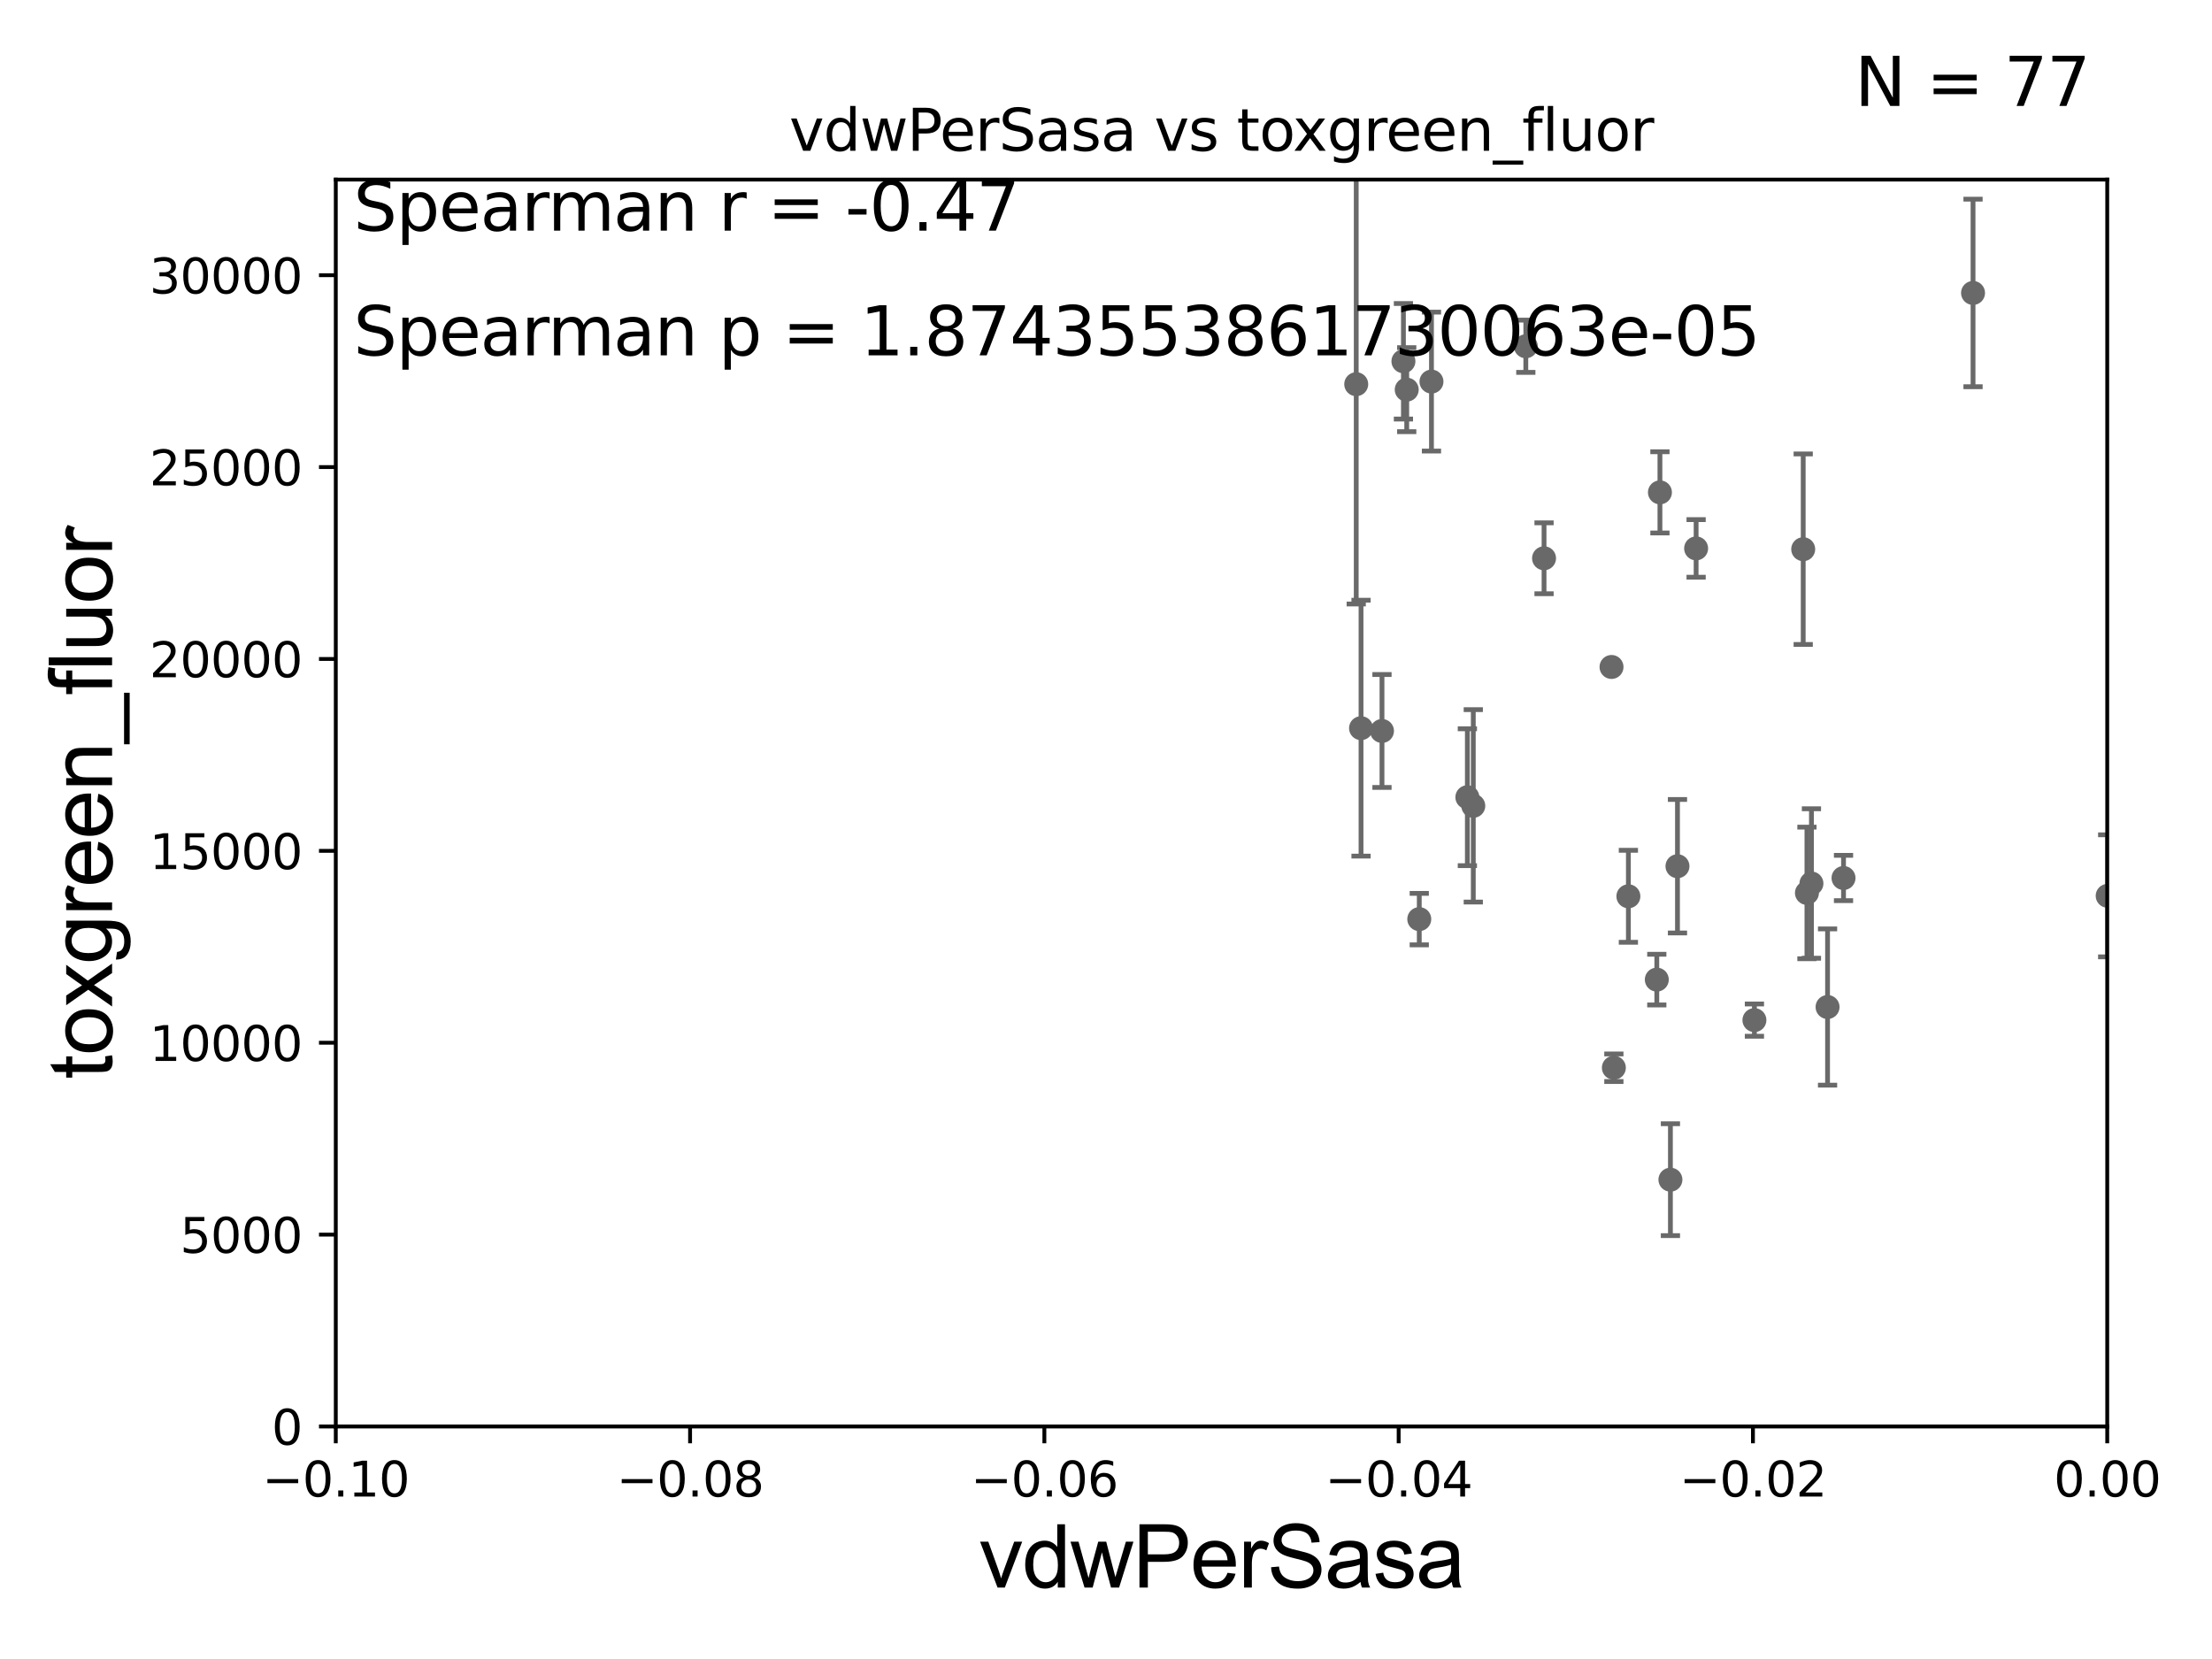 <?xml version="1.0" encoding="utf-8" standalone="no"?>
<!DOCTYPE svg PUBLIC "-//W3C//DTD SVG 1.1//EN"
  "http://www.w3.org/Graphics/SVG/1.1/DTD/svg11.dtd">
<svg xmlns:xlink="http://www.w3.org/1999/xlink" width="460.8pt" height="345.6pt" viewBox="0 0 460.8 345.6" xmlns="http://www.w3.org/2000/svg" version="1.1">
 <defs>
  <style type="text/css">*{stroke-linejoin: round; stroke-linecap: butt}</style>
 </defs>
 <g id="figure_1">
  <g id="patch_1">
   <path d="M 0 345.6 
L 460.8 345.6 
L 460.8 0 
L 0 0 
z
" style="fill: #ffffff"/>
  </g>
  <g id="axes_1">
   <g id="patch_2">
    <path d="M 69.95 297.16 
L 438.975 297.16 
L 438.975 37.411 
L 69.95 37.411 
z
" style="fill: #ffffff"/>
   </g>
   <g id="PathCollection_1">
    <defs>
     <path id="mf963c809d4" d="M 0 1.118 
C 0.297 1.118 0.581 1 0.791 0.791 
C 1 0.581 1.118 0.297 1.118 0 
C 1.118 -0.297 1 -0.581 0.791 -0.791 
C 0.581 -1 0.297 -1.118 0 -1.118 
C -0.297 -1.118 -0.581 -1 -0.791 -0.791 
C -1 -0.581 -1.118 -0.297 -1.118 0 
C -1.118 0.297 -1 0.581 -0.791 0.791 
C -0.581 1 -0.297 1.118 0 1.118 
z
" style="stroke: #696969"/>
    </defs>
    <g clip-path="url(#p25b600ceaa)">
     <use xlink:href="#mf963c809d4" x="2429.301" y="123.364" style="fill: #696969; stroke: #696969"/>
     <use xlink:href="#mf963c809d4" x="349.449" y="180.448" style="fill: #696969; stroke: #696969"/>
     <use xlink:href="#mf963c809d4" x="6323.701" y="247.898" style="fill: #696969; stroke: #696969"/>
     <use xlink:href="#mf963c809d4" x="380.714" y="209.781" style="fill: #696969; stroke: #696969"/>
     <use xlink:href="#mf963c809d4" x="1155.831" y="273.011" style="fill: #696969; stroke: #696969"/>
     <use xlink:href="#mf963c809d4" x="625.529" y="259.484" style="fill: #696969; stroke: #696969"/>
     <use xlink:href="#mf963c809d4" x="821.546" y="236.135" style="fill: #696969; stroke: #696969"/>
     <use xlink:href="#mf963c809d4" x="506.64" y="206.08" style="fill: #696969; stroke: #696969"/>
     <use xlink:href="#mf963c809d4" x="557.249" y="251.949" style="fill: #696969; stroke: #696969"/>
     <use xlink:href="#mf963c809d4" x="462.483" y="225.536" style="fill: #696969; stroke: #696969"/>
     <use xlink:href="#mf963c809d4" x="339.222" y="186.713" style="fill: #696969; stroke: #696969"/>
     <use xlink:href="#mf963c809d4" x="596.249" y="163.209" style="fill: #696969; stroke: #696969"/>
     <use xlink:href="#mf963c809d4" x="1109.684" y="234.072" style="fill: #696969; stroke: #696969"/>
     <use xlink:href="#mf963c809d4" x="439.068" y="186.616" style="fill: #696969; stroke: #696969"/>
     <use xlink:href="#mf963c809d4" x="293.046" y="81.17" style="fill: #696969; stroke: #696969"/>
     <use xlink:href="#mf963c809d4" x="305.679" y="166.074" style="fill: #696969; stroke: #696969"/>
     <use xlink:href="#mf963c809d4" x="18572.104" y="149.784" style="fill: #696969; stroke: #696969"/>
     <use xlink:href="#mf963c809d4" x="703.048" y="145.002" style="fill: #696969; stroke: #696969"/>
     <use xlink:href="#mf963c809d4" x="375.641" y="114.407" style="fill: #696969; stroke: #696969"/>
     <use xlink:href="#mf963c809d4" x="377.356" y="184.049" style="fill: #696969; stroke: #696969"/>
     <use xlink:href="#mf963c809d4" x="534.251" y="249.322" style="fill: #696969; stroke: #696969"/>
     <use xlink:href="#mf963c809d4" x="530.31" y="245.364" style="fill: #696969; stroke: #696969"/>
     <use xlink:href="#mf963c809d4" x="2537.272" y="232.39" style="fill: #696969; stroke: #696969"/>
     <use xlink:href="#mf963c809d4" x="2361.633" y="263.759" style="fill: #696969; stroke: #696969"/>
     <use xlink:href="#mf963c809d4" x="365.477" y="212.508" style="fill: #696969; stroke: #696969"/>
     <use xlink:href="#mf963c809d4" x="33178.6" y="219.432" style="fill: #696969; stroke: #696969"/>
     <use xlink:href="#mf963c809d4" x="33178.6" y="227.352" style="fill: #696969; stroke: #696969"/>
     <use xlink:href="#mf963c809d4" x="859.04" y="227.352" style="fill: #696969; stroke: #696969"/>
     <use xlink:href="#mf963c809d4" x="1034.822" y="241.531" style="fill: #696969; stroke: #696969"/>
     <use xlink:href="#mf963c809d4" x="33178.6" y="241.601" style="fill: #696969; stroke: #696969"/>
     <use xlink:href="#mf963c809d4" x="33178.6" y="251.734" style="fill: #696969; stroke: #696969"/>
     <use xlink:href="#mf963c809d4" x="5907.888" y="251.738" style="fill: #696969; stroke: #696969"/>
     <use xlink:href="#mf963c809d4" x="33178.6" y="251.707" style="fill: #696969; stroke: #696969"/>
     <use xlink:href="#mf963c809d4" x="33178.6" y="245.766" style="fill: #696969; stroke: #696969"/>
     <use xlink:href="#mf963c809d4" x="347.979" y="245.747" style="fill: #696969; stroke: #696969"/>
     <use xlink:href="#mf963c809d4" x="933.664" y="240.12" style="fill: #696969; stroke: #696969"/>
     <use xlink:href="#mf963c809d4" x="546.024" y="127.518" style="fill: #696969; stroke: #696969"/>
     <use xlink:href="#mf963c809d4" x="33178.6" y="130.215" style="fill: #696969; stroke: #696969"/>
     <use xlink:href="#mf963c809d4" x="33178.6" y="184.474" style="fill: #696969; stroke: #696969"/>
     <use xlink:href="#mf963c809d4" x="384.039" y="182.903" style="fill: #696969; stroke: #696969"/>
     <use xlink:href="#mf963c809d4" x="8294.039" y="259.387" style="fill: #696969; stroke: #696969"/>
     <use xlink:href="#mf963c809d4" x="641.427" y="267.138" style="fill: #696969; stroke: #696969"/>
     <use xlink:href="#mf963c809d4" x="321.653" y="116.298" style="fill: #696969; stroke: #696969"/>
     <use xlink:href="#mf963c809d4" x="33178.6" y="127.895" style="fill: #696969; stroke: #696969"/>
     <use xlink:href="#mf963c809d4" x="33178.6" y="267.59" style="fill: #696969; stroke: #696969"/>
     <use xlink:href="#mf963c809d4" x="970.703" y="269.457" style="fill: #696969; stroke: #696969"/>
     <use xlink:href="#mf963c809d4" x="9132.406" y="160.457" style="fill: #696969; stroke: #696969"/>
     <use xlink:href="#mf963c809d4" x="33178.6" y="168.987" style="fill: #696969; stroke: #696969"/>
     <use xlink:href="#mf963c809d4" x="33178.6" y="205.854" style="fill: #696969; stroke: #696969"/>
     <use xlink:href="#mf963c809d4" x="345.142" y="204.071" style="fill: #696969; stroke: #696969"/>
     <use xlink:href="#mf963c809d4" x="1984.086" y="111.069" style="fill: #696969; stroke: #696969"/>
     <use xlink:href="#mf963c809d4" x="3347.818" y="86.012" style="fill: #696969; stroke: #696969"/>
     <use xlink:href="#mf963c809d4" x="336.198" y="222.428" style="fill: #696969; stroke: #696969"/>
     <use xlink:href="#mf963c809d4" x="295.659" y="191.469" style="fill: #696969; stroke: #696969"/>
     <use xlink:href="#mf963c809d4" x="21613.422" y="136.304" style="fill: #696969; stroke: #696969"/>
     <use xlink:href="#mf963c809d4" x="345.795" y="102.569" style="fill: #696969; stroke: #696969"/>
     <use xlink:href="#mf963c809d4" x="298.202" y="79.492" style="fill: #696969; stroke: #696969"/>
     <use xlink:href="#mf963c809d4" x="283.529" y="151.69" style="fill: #696969; stroke: #696969"/>
     <use xlink:href="#mf963c809d4" x="913.257" y="136.713" style="fill: #696969; stroke: #696969"/>
     <use xlink:href="#mf963c809d4" x="33178.6" y="136.727" style="fill: #696969; stroke: #696969"/>
     <use xlink:href="#mf963c809d4" x="33178.6" y="109.162" style="fill: #696969; stroke: #696969"/>
     <use xlink:href="#mf963c809d4" x="491.979" y="109.13" style="fill: #696969; stroke: #696969"/>
     <use xlink:href="#mf963c809d4" x="1038.866" y="153.017" style="fill: #696969; stroke: #696969"/>
     <use xlink:href="#mf963c809d4" x="411.02" y="61.025" style="fill: #696969; stroke: #696969"/>
     <use xlink:href="#mf963c809d4" x="1484.632" y="100.384" style="fill: #696969; stroke: #696969"/>
     <use xlink:href="#mf963c809d4" x="376.419" y="186.015" style="fill: #696969; stroke: #696969"/>
     <use xlink:href="#mf963c809d4" x="335.709" y="138.941" style="fill: #696969; stroke: #696969"/>
     <use xlink:href="#mf963c809d4" x="287.892" y="152.276" style="fill: #696969; stroke: #696969"/>
     <use xlink:href="#mf963c809d4" x="11639.289" y="238.142" style="fill: #696969; stroke: #696969"/>
     <use xlink:href="#mf963c809d4" x="306.913" y="167.873" style="fill: #696969; stroke: #696969"/>
     <use xlink:href="#mf963c809d4" x="464.917" y="88.052" style="fill: #696969; stroke: #696969"/>
     <use xlink:href="#mf963c809d4" x="282.527" y="80.034" style="fill: #696969; stroke: #696969"/>
     <use xlink:href="#mf963c809d4" x="292.359" y="75.259" style="fill: #696969; stroke: #696969"/>
     <use xlink:href="#mf963c809d4" x="1394.271" y="237.956" style="fill: #696969; stroke: #696969"/>
     <use xlink:href="#mf963c809d4" x="353.332" y="114.242" style="fill: #696969; stroke: #696969"/>
     <use xlink:href="#mf963c809d4" x="9446.473" y="130.739" style="fill: #696969; stroke: #696969"/>
     <use xlink:href="#mf963c809d4" x="1316.661" y="272.185" style="fill: #696969; stroke: #696969"/>
     <use xlink:href="#mf963c809d4" x="317.856" y="72.132" style="fill: #696969; stroke: #696969"/>
     <use xlink:href="#mf963c809d4" x="33178.6" y="86.341" style="fill: #696969; stroke: #696969"/>
    </g>
   </g>
   <g id="matplotlib.axis_1">
    <g id="xtick_1">
     <g id="line2d_1">
      <defs>
       <path id="me43ed430e7" d="M 0 0 
L 0 3.5 
" style="stroke: #000000; stroke-width: 0.8"/>
      </defs>
      <g>
       <use xlink:href="#me43ed430e7" x="69.95" y="297.16" style="stroke: #000000; stroke-width: 0.8"/>
      </g>
     </g>
     <g id="text_1">
      <!-- −0.10 -->
      <g transform="translate(54.627 311.758)scale(0.1 -0.1)">
       <defs>
        <path id="DejaVuSans-2212" d="M 678 2272 
L 4684 2272 
L 4684 1741 
L 678 1741 
L 678 2272 
z
" transform="scale(0.016)"/>
        <path id="DejaVuSans-30" d="M 2034 4250 
Q 1547 4250 1301 3770 
Q 1056 3291 1056 2328 
Q 1056 1369 1301 889 
Q 1547 409 2034 409 
Q 2525 409 2770 889 
Q 3016 1369 3016 2328 
Q 3016 3291 2770 3770 
Q 2525 4250 2034 4250 
z
M 2034 4750 
Q 2819 4750 3233 4129 
Q 3647 3509 3647 2328 
Q 3647 1150 3233 529 
Q 2819 -91 2034 -91 
Q 1250 -91 836 529 
Q 422 1150 422 2328 
Q 422 3509 836 4129 
Q 1250 4750 2034 4750 
z
" transform="scale(0.016)"/>
        <path id="DejaVuSans-2e" d="M 684 794 
L 1344 794 
L 1344 0 
L 684 0 
L 684 794 
z
" transform="scale(0.016)"/>
        <path id="DejaVuSans-31" d="M 794 531 
L 1825 531 
L 1825 4091 
L 703 3866 
L 703 4441 
L 1819 4666 
L 2450 4666 
L 2450 531 
L 3481 531 
L 3481 0 
L 794 0 
L 794 531 
z
" transform="scale(0.016)"/>
       </defs>
       <use xlink:href="#DejaVuSans-2212"/>
       <use xlink:href="#DejaVuSans-30" x="83.789"/>
       <use xlink:href="#DejaVuSans-2e" x="147.412"/>
       <use xlink:href="#DejaVuSans-31" x="179.199"/>
       <use xlink:href="#DejaVuSans-30" x="242.822"/>
      </g>
     </g>
    </g>
    <g id="xtick_2">
     <g id="line2d_2">
      <g>
       <use xlink:href="#me43ed430e7" x="143.755" y="297.16" style="stroke: #000000; stroke-width: 0.8"/>
      </g>
     </g>
     <g id="text_2">
      <!-- −0.08 -->
      <g transform="translate(128.432 311.758)scale(0.1 -0.1)">
       <defs>
        <path id="DejaVuSans-38" d="M 2034 2216 
Q 1584 2216 1326 1975 
Q 1069 1734 1069 1313 
Q 1069 891 1326 650 
Q 1584 409 2034 409 
Q 2484 409 2743 651 
Q 3003 894 3003 1313 
Q 3003 1734 2745 1975 
Q 2488 2216 2034 2216 
z
M 1403 2484 
Q 997 2584 770 2862 
Q 544 3141 544 3541 
Q 544 4100 942 4425 
Q 1341 4750 2034 4750 
Q 2731 4750 3128 4425 
Q 3525 4100 3525 3541 
Q 3525 3141 3298 2862 
Q 3072 2584 2669 2484 
Q 3125 2378 3379 2068 
Q 3634 1759 3634 1313 
Q 3634 634 3220 271 
Q 2806 -91 2034 -91 
Q 1263 -91 848 271 
Q 434 634 434 1313 
Q 434 1759 690 2068 
Q 947 2378 1403 2484 
z
M 1172 3481 
Q 1172 3119 1398 2916 
Q 1625 2713 2034 2713 
Q 2441 2713 2670 2916 
Q 2900 3119 2900 3481 
Q 2900 3844 2670 4047 
Q 2441 4250 2034 4250 
Q 1625 4250 1398 4047 
Q 1172 3844 1172 3481 
z
" transform="scale(0.016)"/>
       </defs>
       <use xlink:href="#DejaVuSans-2212"/>
       <use xlink:href="#DejaVuSans-30" x="83.789"/>
       <use xlink:href="#DejaVuSans-2e" x="147.412"/>
       <use xlink:href="#DejaVuSans-30" x="179.199"/>
       <use xlink:href="#DejaVuSans-38" x="242.822"/>
      </g>
     </g>
    </g>
    <g id="xtick_3">
     <g id="line2d_3">
      <g>
       <use xlink:href="#me43ed430e7" x="217.56" y="297.16" style="stroke: #000000; stroke-width: 0.8"/>
      </g>
     </g>
     <g id="text_3">
      <!-- −0.06 -->
      <g transform="translate(202.237 311.758)scale(0.1 -0.1)">
       <defs>
        <path id="DejaVuSans-36" d="M 2113 2584 
Q 1688 2584 1439 2293 
Q 1191 2003 1191 1497 
Q 1191 994 1439 701 
Q 1688 409 2113 409 
Q 2538 409 2786 701 
Q 3034 994 3034 1497 
Q 3034 2003 2786 2293 
Q 2538 2584 2113 2584 
z
M 3366 4563 
L 3366 3988 
Q 3128 4100 2886 4159 
Q 2644 4219 2406 4219 
Q 1781 4219 1451 3797 
Q 1122 3375 1075 2522 
Q 1259 2794 1537 2939 
Q 1816 3084 2150 3084 
Q 2853 3084 3261 2657 
Q 3669 2231 3669 1497 
Q 3669 778 3244 343 
Q 2819 -91 2113 -91 
Q 1303 -91 875 529 
Q 447 1150 447 2328 
Q 447 3434 972 4092 
Q 1497 4750 2381 4750 
Q 2619 4750 2861 4703 
Q 3103 4656 3366 4563 
z
" transform="scale(0.016)"/>
       </defs>
       <use xlink:href="#DejaVuSans-2212"/>
       <use xlink:href="#DejaVuSans-30" x="83.789"/>
       <use xlink:href="#DejaVuSans-2e" x="147.412"/>
       <use xlink:href="#DejaVuSans-30" x="179.199"/>
       <use xlink:href="#DejaVuSans-36" x="242.822"/>
      </g>
     </g>
    </g>
    <g id="xtick_4">
     <g id="line2d_4">
      <g>
       <use xlink:href="#me43ed430e7" x="291.365" y="297.16" style="stroke: #000000; stroke-width: 0.8"/>
      </g>
     </g>
     <g id="text_4">
      <!-- −0.04 -->
      <g transform="translate(276.042 311.758)scale(0.1 -0.1)">
       <defs>
        <path id="DejaVuSans-34" d="M 2419 4116 
L 825 1625 
L 2419 1625 
L 2419 4116 
z
M 2253 4666 
L 3047 4666 
L 3047 1625 
L 3713 1625 
L 3713 1100 
L 3047 1100 
L 3047 0 
L 2419 0 
L 2419 1100 
L 313 1100 
L 313 1709 
L 2253 4666 
z
" transform="scale(0.016)"/>
       </defs>
       <use xlink:href="#DejaVuSans-2212"/>
       <use xlink:href="#DejaVuSans-30" x="83.789"/>
       <use xlink:href="#DejaVuSans-2e" x="147.412"/>
       <use xlink:href="#DejaVuSans-30" x="179.199"/>
       <use xlink:href="#DejaVuSans-34" x="242.822"/>
      </g>
     </g>
    </g>
    <g id="xtick_5">
     <g id="line2d_5">
      <g>
       <use xlink:href="#me43ed430e7" x="365.17" y="297.16" style="stroke: #000000; stroke-width: 0.8"/>
      </g>
     </g>
     <g id="text_5">
      <!-- −0.02 -->
      <g transform="translate(349.847 311.758)scale(0.1 -0.1)">
       <defs>
        <path id="DejaVuSans-32" d="M 1228 531 
L 3431 531 
L 3431 0 
L 469 0 
L 469 531 
Q 828 903 1448 1529 
Q 2069 2156 2228 2338 
Q 2531 2678 2651 2914 
Q 2772 3150 2772 3378 
Q 2772 3750 2511 3984 
Q 2250 4219 1831 4219 
Q 1534 4219 1204 4116 
Q 875 4013 500 3803 
L 500 4441 
Q 881 4594 1212 4672 
Q 1544 4750 1819 4750 
Q 2544 4750 2975 4387 
Q 3406 4025 3406 3419 
Q 3406 3131 3298 2873 
Q 3191 2616 2906 2266 
Q 2828 2175 2409 1742 
Q 1991 1309 1228 531 
z
" transform="scale(0.016)"/>
       </defs>
       <use xlink:href="#DejaVuSans-2212"/>
       <use xlink:href="#DejaVuSans-30" x="83.789"/>
       <use xlink:href="#DejaVuSans-2e" x="147.412"/>
       <use xlink:href="#DejaVuSans-30" x="179.199"/>
       <use xlink:href="#DejaVuSans-32" x="242.822"/>
      </g>
     </g>
    </g>
    <g id="xtick_6">
     <g id="line2d_6">
      <g>
       <use xlink:href="#me43ed430e7" x="438.975" y="297.16" style="stroke: #000000; stroke-width: 0.8"/>
      </g>
     </g>
     <g id="text_6">
      <!-- 0.00 -->
      <g transform="translate(427.842 311.758)scale(0.1 -0.1)">
       <use xlink:href="#DejaVuSans-30"/>
       <use xlink:href="#DejaVuSans-2e" x="63.623"/>
       <use xlink:href="#DejaVuSans-30" x="95.41"/>
       <use xlink:href="#DejaVuSans-30" x="159.033"/>
      </g>
     </g>
    </g>
    <g id="text_7">
     <!-- vdwPerSasa -->
     <g transform="translate(203.94 330.722)scale(0.18 -0.18)">
      <defs>
       <path id="ArialMT-76" d="M 1344 0 
L 81 3319 
L 675 3319 
L 1388 1331 
Q 1503 1009 1600 663 
Q 1675 925 1809 1294 
L 2547 3319 
L 3125 3319 
L 1869 0 
L 1344 0 
z
" transform="scale(0.016)"/>
       <path id="ArialMT-64" d="M 2575 0 
L 2575 419 
Q 2259 -75 1647 -75 
Q 1250 -75 917 144 
Q 584 363 401 755 
Q 219 1147 219 1656 
Q 219 2153 384 2558 
Q 550 2963 881 3178 
Q 1213 3394 1622 3394 
Q 1922 3394 2156 3267 
Q 2391 3141 2538 2938 
L 2538 4581 
L 3097 4581 
L 3097 0 
L 2575 0 
z
M 797 1656 
Q 797 1019 1065 703 
Q 1334 388 1700 388 
Q 2069 388 2326 689 
Q 2584 991 2584 1609 
Q 2584 2291 2321 2609 
Q 2059 2928 1675 2928 
Q 1300 2928 1048 2622 
Q 797 2316 797 1656 
z
" transform="scale(0.016)"/>
       <path id="ArialMT-77" d="M 1034 0 
L 19 3319 
L 600 3319 
L 1128 1403 
L 1325 691 
Q 1338 744 1497 1375 
L 2025 3319 
L 2603 3319 
L 3100 1394 
L 3266 759 
L 3456 1400 
L 4025 3319 
L 4572 3319 
L 3534 0 
L 2950 0 
L 2422 1988 
L 2294 2553 
L 1622 0 
L 1034 0 
z
" transform="scale(0.016)"/>
       <path id="ArialMT-50" d="M 494 0 
L 494 4581 
L 2222 4581 
Q 2678 4581 2919 4538 
Q 3256 4481 3484 4323 
Q 3713 4166 3852 3881 
Q 3991 3597 3991 3256 
Q 3991 2672 3619 2267 
Q 3247 1863 2275 1863 
L 1100 1863 
L 1100 0 
L 494 0 
z
M 1100 2403 
L 2284 2403 
Q 2872 2403 3119 2622 
Q 3366 2841 3366 3238 
Q 3366 3525 3220 3729 
Q 3075 3934 2838 4000 
Q 2684 4041 2272 4041 
L 1100 4041 
L 1100 2403 
z
" transform="scale(0.016)"/>
       <path id="ArialMT-65" d="M 2694 1069 
L 3275 997 
Q 3138 488 2766 206 
Q 2394 -75 1816 -75 
Q 1088 -75 661 373 
Q 234 822 234 1631 
Q 234 2469 665 2931 
Q 1097 3394 1784 3394 
Q 2450 3394 2872 2941 
Q 3294 2488 3294 1666 
Q 3294 1616 3291 1516 
L 816 1516 
Q 847 969 1125 678 
Q 1403 388 1819 388 
Q 2128 388 2347 550 
Q 2566 713 2694 1069 
z
M 847 1978 
L 2700 1978 
Q 2663 2397 2488 2606 
Q 2219 2931 1791 2931 
Q 1403 2931 1139 2672 
Q 875 2413 847 1978 
z
" transform="scale(0.016)"/>
       <path id="ArialMT-72" d="M 416 0 
L 416 3319 
L 922 3319 
L 922 2816 
Q 1116 3169 1280 3281 
Q 1444 3394 1641 3394 
Q 1925 3394 2219 3213 
L 2025 2691 
Q 1819 2813 1613 2813 
Q 1428 2813 1281 2702 
Q 1134 2591 1072 2394 
Q 978 2094 978 1738 
L 978 0 
L 416 0 
z
" transform="scale(0.016)"/>
       <path id="ArialMT-53" d="M 288 1472 
L 859 1522 
Q 900 1178 1048 958 
Q 1197 738 1509 602 
Q 1822 466 2213 466 
Q 2559 466 2825 569 
Q 3091 672 3220 851 
Q 3350 1031 3350 1244 
Q 3350 1459 3225 1620 
Q 3100 1781 2813 1891 
Q 2628 1963 1997 2114 
Q 1366 2266 1113 2400 
Q 784 2572 623 2826 
Q 463 3081 463 3397 
Q 463 3744 659 4045 
Q 856 4347 1234 4503 
Q 1613 4659 2075 4659 
Q 2584 4659 2973 4495 
Q 3363 4331 3572 4012 
Q 3781 3694 3797 3291 
L 3216 3247 
Q 3169 3681 2898 3903 
Q 2628 4125 2100 4125 
Q 1550 4125 1298 3923 
Q 1047 3722 1047 3438 
Q 1047 3191 1225 3031 
Q 1400 2872 2139 2705 
Q 2878 2538 3153 2413 
Q 3553 2228 3743 1945 
Q 3934 1663 3934 1294 
Q 3934 928 3725 604 
Q 3516 281 3123 101 
Q 2731 -78 2241 -78 
Q 1619 -78 1198 103 
Q 778 284 539 648 
Q 300 1013 288 1472 
z
" transform="scale(0.016)"/>
       <path id="ArialMT-61" d="M 2588 409 
Q 2275 144 1986 34 
Q 1697 -75 1366 -75 
Q 819 -75 525 192 
Q 231 459 231 875 
Q 231 1119 342 1320 
Q 453 1522 633 1644 
Q 813 1766 1038 1828 
Q 1203 1872 1538 1913 
Q 2219 1994 2541 2106 
Q 2544 2222 2544 2253 
Q 2544 2597 2384 2738 
Q 2169 2928 1744 2928 
Q 1347 2928 1158 2789 
Q 969 2650 878 2297 
L 328 2372 
Q 403 2725 575 2942 
Q 747 3159 1072 3276 
Q 1397 3394 1825 3394 
Q 2250 3394 2515 3294 
Q 2781 3194 2906 3042 
Q 3031 2891 3081 2659 
Q 3109 2516 3109 2141 
L 3109 1391 
Q 3109 606 3145 398 
Q 3181 191 3288 0 
L 2700 0 
Q 2613 175 2588 409 
z
M 2541 1666 
Q 2234 1541 1622 1453 
Q 1275 1403 1131 1340 
Q 988 1278 909 1158 
Q 831 1038 831 891 
Q 831 666 1001 516 
Q 1172 366 1500 366 
Q 1825 366 2078 508 
Q 2331 650 2450 897 
Q 2541 1088 2541 1459 
L 2541 1666 
z
" transform="scale(0.016)"/>
       <path id="ArialMT-73" d="M 197 991 
L 753 1078 
Q 800 744 1014 566 
Q 1228 388 1613 388 
Q 2000 388 2187 545 
Q 2375 703 2375 916 
Q 2375 1106 2209 1216 
Q 2094 1291 1634 1406 
Q 1016 1563 777 1677 
Q 538 1791 414 1992 
Q 291 2194 291 2438 
Q 291 2659 392 2848 
Q 494 3038 669 3163 
Q 800 3259 1026 3326 
Q 1253 3394 1513 3394 
Q 1903 3394 2198 3281 
Q 2494 3169 2634 2976 
Q 2775 2784 2828 2463 
L 2278 2388 
Q 2241 2644 2061 2787 
Q 1881 2931 1553 2931 
Q 1166 2931 1000 2803 
Q 834 2675 834 2503 
Q 834 2394 903 2306 
Q 972 2216 1119 2156 
Q 1203 2125 1616 2013 
Q 2213 1853 2448 1751 
Q 2684 1650 2818 1456 
Q 2953 1263 2953 975 
Q 2953 694 2789 445 
Q 2625 197 2315 61 
Q 2006 -75 1616 -75 
Q 969 -75 630 194 
Q 291 463 197 991 
z
" transform="scale(0.016)"/>
      </defs>
      <use xlink:href="#ArialMT-76"/>
      <use xlink:href="#ArialMT-64" x="50"/>
      <use xlink:href="#ArialMT-77" x="105.615"/>
      <use xlink:href="#ArialMT-50" x="177.832"/>
      <use xlink:href="#ArialMT-65" x="244.531"/>
      <use xlink:href="#ArialMT-72" x="300.146"/>
      <use xlink:href="#ArialMT-53" x="333.447"/>
      <use xlink:href="#ArialMT-61" x="400.146"/>
      <use xlink:href="#ArialMT-73" x="455.762"/>
      <use xlink:href="#ArialMT-61" x="505.762"/>
     </g>
    </g>
   </g>
   <g id="matplotlib.axis_2">
    <g id="ytick_1">
     <g id="line2d_7">
      <defs>
       <path id="m2723aa4939" d="M 0 0 
L -3.5 0 
" style="stroke: #000000; stroke-width: 0.8"/>
      </defs>
      <g>
       <use xlink:href="#m2723aa4939" x="69.95" y="297.16" style="stroke: #000000; stroke-width: 0.8"/>
      </g>
     </g>
     <g id="text_8">
      <!-- 0 -->
      <g transform="translate(56.587 300.959)scale(0.1 -0.1)">
       <use xlink:href="#DejaVuSans-30"/>
      </g>
     </g>
    </g>
    <g id="ytick_2">
     <g id="line2d_8">
      <g>
       <use xlink:href="#m2723aa4939" x="69.95" y="257.189" style="stroke: #000000; stroke-width: 0.8"/>
      </g>
     </g>
     <g id="text_9">
      <!-- 5000 -->
      <g transform="translate(37.5 260.988)scale(0.1 -0.1)">
       <defs>
        <path id="DejaVuSans-35" d="M 691 4666 
L 3169 4666 
L 3169 4134 
L 1269 4134 
L 1269 2991 
Q 1406 3038 1543 3061 
Q 1681 3084 1819 3084 
Q 2600 3084 3056 2656 
Q 3513 2228 3513 1497 
Q 3513 744 3044 326 
Q 2575 -91 1722 -91 
Q 1428 -91 1123 -41 
Q 819 9 494 109 
L 494 744 
Q 775 591 1075 516 
Q 1375 441 1709 441 
Q 2250 441 2565 725 
Q 2881 1009 2881 1497 
Q 2881 1984 2565 2268 
Q 2250 2553 1709 2553 
Q 1456 2553 1204 2497 
Q 953 2441 691 2322 
L 691 4666 
z
" transform="scale(0.016)"/>
       </defs>
       <use xlink:href="#DejaVuSans-35"/>
       <use xlink:href="#DejaVuSans-30" x="63.623"/>
       <use xlink:href="#DejaVuSans-30" x="127.246"/>
       <use xlink:href="#DejaVuSans-30" x="190.869"/>
      </g>
     </g>
    </g>
    <g id="ytick_3">
     <g id="line2d_9">
      <g>
       <use xlink:href="#m2723aa4939" x="69.95" y="217.217" style="stroke: #000000; stroke-width: 0.8"/>
      </g>
     </g>
     <g id="text_10">
      <!-- 10000 -->
      <g transform="translate(31.137 221.016)scale(0.1 -0.1)">
       <use xlink:href="#DejaVuSans-31"/>
       <use xlink:href="#DejaVuSans-30" x="63.623"/>
       <use xlink:href="#DejaVuSans-30" x="127.246"/>
       <use xlink:href="#DejaVuSans-30" x="190.869"/>
       <use xlink:href="#DejaVuSans-30" x="254.492"/>
      </g>
     </g>
    </g>
    <g id="ytick_4">
     <g id="line2d_10">
      <g>
       <use xlink:href="#m2723aa4939" x="69.95" y="177.246" style="stroke: #000000; stroke-width: 0.8"/>
      </g>
     </g>
     <g id="text_11">
      <!-- 15000 -->
      <g transform="translate(31.137 181.045)scale(0.1 -0.1)">
       <use xlink:href="#DejaVuSans-31"/>
       <use xlink:href="#DejaVuSans-35" x="63.623"/>
       <use xlink:href="#DejaVuSans-30" x="127.246"/>
       <use xlink:href="#DejaVuSans-30" x="190.869"/>
       <use xlink:href="#DejaVuSans-30" x="254.492"/>
      </g>
     </g>
    </g>
    <g id="ytick_5">
     <g id="line2d_11">
      <g>
       <use xlink:href="#m2723aa4939" x="69.95" y="137.274" style="stroke: #000000; stroke-width: 0.8"/>
      </g>
     </g>
     <g id="text_12">
      <!-- 20000 -->
      <g transform="translate(31.137 141.073)scale(0.1 -0.1)">
       <use xlink:href="#DejaVuSans-32"/>
       <use xlink:href="#DejaVuSans-30" x="63.623"/>
       <use xlink:href="#DejaVuSans-30" x="127.246"/>
       <use xlink:href="#DejaVuSans-30" x="190.869"/>
       <use xlink:href="#DejaVuSans-30" x="254.492"/>
      </g>
     </g>
    </g>
    <g id="ytick_6">
     <g id="line2d_12">
      <g>
       <use xlink:href="#m2723aa4939" x="69.95" y="97.303" style="stroke: #000000; stroke-width: 0.8"/>
      </g>
     </g>
     <g id="text_13">
      <!-- 25000 -->
      <g transform="translate(31.137 101.102)scale(0.1 -0.1)">
       <use xlink:href="#DejaVuSans-32"/>
       <use xlink:href="#DejaVuSans-35" x="63.623"/>
       <use xlink:href="#DejaVuSans-30" x="127.246"/>
       <use xlink:href="#DejaVuSans-30" x="190.869"/>
       <use xlink:href="#DejaVuSans-30" x="254.492"/>
      </g>
     </g>
    </g>
    <g id="ytick_7">
     <g id="line2d_13">
      <g>
       <use xlink:href="#m2723aa4939" x="69.95" y="57.331" style="stroke: #000000; stroke-width: 0.8"/>
      </g>
     </g>
     <g id="text_14">
      <!-- 30000 -->
      <g transform="translate(31.137 61.13)scale(0.1 -0.1)">
       <defs>
        <path id="DejaVuSans-33" d="M 2597 2516 
Q 3050 2419 3304 2112 
Q 3559 1806 3559 1356 
Q 3559 666 3084 287 
Q 2609 -91 1734 -91 
Q 1441 -91 1130 -33 
Q 819 25 488 141 
L 488 750 
Q 750 597 1062 519 
Q 1375 441 1716 441 
Q 2309 441 2620 675 
Q 2931 909 2931 1356 
Q 2931 1769 2642 2001 
Q 2353 2234 1838 2234 
L 1294 2234 
L 1294 2753 
L 1863 2753 
Q 2328 2753 2575 2939 
Q 2822 3125 2822 3475 
Q 2822 3834 2567 4026 
Q 2313 4219 1838 4219 
Q 1578 4219 1281 4162 
Q 984 4106 628 3988 
L 628 4550 
Q 988 4650 1302 4700 
Q 1616 4750 1894 4750 
Q 2613 4750 3031 4423 
Q 3450 4097 3450 3541 
Q 3450 3153 3228 2886 
Q 3006 2619 2597 2516 
z
" transform="scale(0.016)"/>
       </defs>
       <use xlink:href="#DejaVuSans-33"/>
       <use xlink:href="#DejaVuSans-30" x="63.623"/>
       <use xlink:href="#DejaVuSans-30" x="127.246"/>
       <use xlink:href="#DejaVuSans-30" x="190.869"/>
       <use xlink:href="#DejaVuSans-30" x="254.492"/>
      </g>
     </g>
    </g>
    <g id="text_15">
     <!-- toxgreen_fluor -->
     <g transform="translate(23.349 224.818)rotate(-90)scale(0.18 -0.18)">
      <defs>
       <path id="ArialMT-74" d="M 1650 503 
L 1731 6 
Q 1494 -44 1306 -44 
Q 1000 -44 831 53 
Q 663 150 594 308 
Q 525 466 525 972 
L 525 2881 
L 113 2881 
L 113 3319 
L 525 3319 
L 525 4141 
L 1084 4478 
L 1084 3319 
L 1650 3319 
L 1650 2881 
L 1084 2881 
L 1084 941 
Q 1084 700 1114 631 
Q 1144 563 1211 522 
Q 1278 481 1403 481 
Q 1497 481 1650 503 
z
" transform="scale(0.016)"/>
       <path id="ArialMT-6f" d="M 213 1659 
Q 213 2581 725 3025 
Q 1153 3394 1769 3394 
Q 2453 3394 2887 2945 
Q 3322 2497 3322 1706 
Q 3322 1066 3130 698 
Q 2938 331 2570 128 
Q 2203 -75 1769 -75 
Q 1072 -75 642 372 
Q 213 819 213 1659 
z
M 791 1659 
Q 791 1022 1069 705 
Q 1347 388 1769 388 
Q 2188 388 2466 706 
Q 2744 1025 2744 1678 
Q 2744 2294 2464 2611 
Q 2184 2928 1769 2928 
Q 1347 2928 1069 2612 
Q 791 2297 791 1659 
z
" transform="scale(0.016)"/>
       <path id="ArialMT-78" d="M 47 0 
L 1259 1725 
L 138 3319 
L 841 3319 
L 1350 2541 
Q 1494 2319 1581 2169 
Q 1719 2375 1834 2534 
L 2394 3319 
L 3066 3319 
L 1919 1756 
L 3153 0 
L 2463 0 
L 1781 1031 
L 1600 1309 
L 728 0 
L 47 0 
z
" transform="scale(0.016)"/>
       <path id="ArialMT-67" d="M 319 -275 
L 866 -356 
Q 900 -609 1056 -725 
Q 1266 -881 1628 -881 
Q 2019 -881 2231 -725 
Q 2444 -569 2519 -288 
Q 2563 -116 2559 434 
Q 2191 0 1641 0 
Q 956 0 581 494 
Q 206 988 206 1678 
Q 206 2153 378 2554 
Q 550 2956 876 3175 
Q 1203 3394 1644 3394 
Q 2231 3394 2613 2919 
L 2613 3319 
L 3131 3319 
L 3131 450 
Q 3131 -325 2973 -648 
Q 2816 -972 2473 -1159 
Q 2131 -1347 1631 -1347 
Q 1038 -1347 672 -1080 
Q 306 -813 319 -275 
z
M 784 1719 
Q 784 1066 1043 766 
Q 1303 466 1694 466 
Q 2081 466 2343 764 
Q 2606 1063 2606 1700 
Q 2606 2309 2336 2618 
Q 2066 2928 1684 2928 
Q 1309 2928 1046 2623 
Q 784 2319 784 1719 
z
" transform="scale(0.016)"/>
       <path id="ArialMT-6e" d="M 422 0 
L 422 3319 
L 928 3319 
L 928 2847 
Q 1294 3394 1984 3394 
Q 2284 3394 2536 3286 
Q 2788 3178 2913 3003 
Q 3038 2828 3088 2588 
Q 3119 2431 3119 2041 
L 3119 0 
L 2556 0 
L 2556 2019 
Q 2556 2363 2490 2533 
Q 2425 2703 2258 2804 
Q 2091 2906 1866 2906 
Q 1506 2906 1245 2678 
Q 984 2450 984 1813 
L 984 0 
L 422 0 
z
" transform="scale(0.016)"/>
       <path id="ArialMT-5f" d="M -97 -1272 
L -97 -866 
L 3631 -866 
L 3631 -1272 
L -97 -1272 
z
" transform="scale(0.016)"/>
       <path id="ArialMT-66" d="M 556 0 
L 556 2881 
L 59 2881 
L 59 3319 
L 556 3319 
L 556 3672 
Q 556 4006 616 4169 
Q 697 4388 901 4523 
Q 1106 4659 1475 4659 
Q 1713 4659 2000 4603 
L 1916 4113 
Q 1741 4144 1584 4144 
Q 1328 4144 1222 4034 
Q 1116 3925 1116 3625 
L 1116 3319 
L 1763 3319 
L 1763 2881 
L 1116 2881 
L 1116 0 
L 556 0 
z
" transform="scale(0.016)"/>
       <path id="ArialMT-6c" d="M 409 0 
L 409 4581 
L 972 4581 
L 972 0 
L 409 0 
z
" transform="scale(0.016)"/>
       <path id="ArialMT-75" d="M 2597 0 
L 2597 488 
Q 2209 -75 1544 -75 
Q 1250 -75 995 37 
Q 741 150 617 320 
Q 494 491 444 738 
Q 409 903 409 1263 
L 409 3319 
L 972 3319 
L 972 1478 
Q 972 1038 1006 884 
Q 1059 663 1231 536 
Q 1403 409 1656 409 
Q 1909 409 2131 539 
Q 2353 669 2445 892 
Q 2538 1116 2538 1541 
L 2538 3319 
L 3100 3319 
L 3100 0 
L 2597 0 
z
" transform="scale(0.016)"/>
      </defs>
      <use xlink:href="#ArialMT-74"/>
      <use xlink:href="#ArialMT-6f" x="27.783"/>
      <use xlink:href="#ArialMT-78" x="83.398"/>
      <use xlink:href="#ArialMT-67" x="133.398"/>
      <use xlink:href="#ArialMT-72" x="189.014"/>
      <use xlink:href="#ArialMT-65" x="222.314"/>
      <use xlink:href="#ArialMT-65" x="277.93"/>
      <use xlink:href="#ArialMT-6e" x="333.545"/>
      <use xlink:href="#ArialMT-5f" x="389.16"/>
      <use xlink:href="#ArialMT-66" x="444.775"/>
      <use xlink:href="#ArialMT-6c" x="472.559"/>
      <use xlink:href="#ArialMT-75" x="494.775"/>
      <use xlink:href="#ArialMT-6f" x="550.391"/>
      <use xlink:href="#ArialMT-72" x="606.006"/>
     </g>
    </g>
   </g>
   <g id="LineCollection_1">
    <path clip-path="url(#p25b600ceaa)" style="fill: none; stroke: #696969"/>
    <path d="M 349.449 194.35 
L 349.449 166.545 
" clip-path="url(#p25b600ceaa)" style="fill: none; stroke: #696969"/>
    <path clip-path="url(#p25b600ceaa)" style="fill: none; stroke: #696969"/>
    <path d="M 380.714 226.054 
L 380.714 193.508 
" clip-path="url(#p25b600ceaa)" style="fill: none; stroke: #696969"/>
    <path clip-path="url(#p25b600ceaa)" style="fill: none; stroke: #696969"/>
    <path clip-path="url(#p25b600ceaa)" style="fill: none; stroke: #696969"/>
    <path clip-path="url(#p25b600ceaa)" style="fill: none; stroke: #696969"/>
    <path clip-path="url(#p25b600ceaa)" style="fill: none; stroke: #696969"/>
    <path clip-path="url(#p25b600ceaa)" style="fill: none; stroke: #696969"/>
    <path clip-path="url(#p25b600ceaa)" style="fill: none; stroke: #696969"/>
    <path d="M 339.222 196.294 
L 339.222 177.133 
" clip-path="url(#p25b600ceaa)" style="fill: none; stroke: #696969"/>
    <path clip-path="url(#p25b600ceaa)" style="fill: none; stroke: #696969"/>
    <path clip-path="url(#p25b600ceaa)" style="fill: none; stroke: #696969"/>
    <path d="M 439.068 199.328 
L 439.068 173.904 
" clip-path="url(#p25b600ceaa)" style="fill: none; stroke: #696969"/>
    <path d="M 293.046 89.924 
L 293.046 72.416 
" clip-path="url(#p25b600ceaa)" style="fill: none; stroke: #696969"/>
    <path d="M 305.679 180.331 
L 305.679 151.816 
" clip-path="url(#p25b600ceaa)" style="fill: none; stroke: #696969"/>
    <path clip-path="url(#p25b600ceaa)" style="fill: none; stroke: #696969"/>
    <path clip-path="url(#p25b600ceaa)" style="fill: none; stroke: #696969"/>
    <path d="M 375.641 134.251 
L 375.641 94.564 
" clip-path="url(#p25b600ceaa)" style="fill: none; stroke: #696969"/>
    <path d="M 377.356 199.619 
L 377.356 168.479 
" clip-path="url(#p25b600ceaa)" style="fill: none; stroke: #696969"/>
    <path clip-path="url(#p25b600ceaa)" style="fill: none; stroke: #696969"/>
    <path clip-path="url(#p25b600ceaa)" style="fill: none; stroke: #696969"/>
    <path clip-path="url(#p25b600ceaa)" style="fill: none; stroke: #696969"/>
    <path clip-path="url(#p25b600ceaa)" style="fill: none; stroke: #696969"/>
    <path d="M 365.477 215.868 
L 365.477 209.147 
" clip-path="url(#p25b600ceaa)" style="fill: none; stroke: #696969"/>
    <path clip-path="url(#p25b600ceaa)" style="fill: none; stroke: #696969"/>
    <path clip-path="url(#p25b600ceaa)" style="fill: none; stroke: #696969"/>
    <path clip-path="url(#p25b600ceaa)" style="fill: none; stroke: #696969"/>
    <path clip-path="url(#p25b600ceaa)" style="fill: none; stroke: #696969"/>
    <path clip-path="url(#p25b600ceaa)" style="fill: none; stroke: #696969"/>
    <path clip-path="url(#p25b600ceaa)" style="fill: none; stroke: #696969"/>
    <path clip-path="url(#p25b600ceaa)" style="fill: none; stroke: #696969"/>
    <path clip-path="url(#p25b600ceaa)" style="fill: none; stroke: #696969"/>
    <path clip-path="url(#p25b600ceaa)" style="fill: none; stroke: #696969"/>
    <path clip-path="url(#p25b600ceaa)" style="fill: none; stroke: #696969"/>
    <path clip-path="url(#p25b600ceaa)" style="fill: none; stroke: #696969"/>
    <path d="M 347.979 257.403 
L 347.979 234.092 
" clip-path="url(#p25b600ceaa)" style="fill: none; stroke: #696969"/>
    <path clip-path="url(#p25b600ceaa)" style="fill: none; stroke: #696969"/>
    <path clip-path="url(#p25b600ceaa)" style="fill: none; stroke: #696969"/>
    <path clip-path="url(#p25b600ceaa)" style="fill: none; stroke: #696969"/>
    <path d="M 384.039 187.623 
L 384.039 178.184 
" clip-path="url(#p25b600ceaa)" style="fill: none; stroke: #696969"/>
    <path clip-path="url(#p25b600ceaa)" style="fill: none; stroke: #696969"/>
    <path clip-path="url(#p25b600ceaa)" style="fill: none; stroke: #696969"/>
    <path d="M 321.653 123.682 
L 321.653 108.915 
" clip-path="url(#p25b600ceaa)" style="fill: none; stroke: #696969"/>
    <path clip-path="url(#p25b600ceaa)" style="fill: none; stroke: #696969"/>
    <path clip-path="url(#p25b600ceaa)" style="fill: none; stroke: #696969"/>
    <path clip-path="url(#p25b600ceaa)" style="fill: none; stroke: #696969"/>
    <path clip-path="url(#p25b600ceaa)" style="fill: none; stroke: #696969"/>
    <path d="M 345.142 209.349 
L 345.142 198.793 
" clip-path="url(#p25b600ceaa)" style="fill: none; stroke: #696969"/>
    <path clip-path="url(#p25b600ceaa)" style="fill: none; stroke: #696969"/>
    <path clip-path="url(#p25b600ceaa)" style="fill: none; stroke: #696969"/>
    <path d="M 336.198 225.301 
L 336.198 219.555 
" clip-path="url(#p25b600ceaa)" style="fill: none; stroke: #696969"/>
    <path d="M 295.659 196.831 
L 295.659 186.107 
" clip-path="url(#p25b600ceaa)" style="fill: none; stroke: #696969"/>
    <path clip-path="url(#p25b600ceaa)" style="fill: none; stroke: #696969"/>
    <path d="M 345.795 111.032 
L 345.795 94.106 
" clip-path="url(#p25b600ceaa)" style="fill: none; stroke: #696969"/>
    <path d="M 298.202 93.96 
L 298.202 65.023 
" clip-path="url(#p25b600ceaa)" style="fill: none; stroke: #696969"/>
    <path d="M 283.529 178.339 
L 283.529 125.04 
" clip-path="url(#p25b600ceaa)" style="fill: none; stroke: #696969"/>
    <path clip-path="url(#p25b600ceaa)" style="fill: none; stroke: #696969"/>
    <path clip-path="url(#p25b600ceaa)" style="fill: none; stroke: #696969"/>
    <path clip-path="url(#p25b600ceaa)" style="fill: none; stroke: #696969"/>
    <path clip-path="url(#p25b600ceaa)" style="fill: none; stroke: #696969"/>
    <path d="M 411.02 80.559 
L 411.02 41.49 
" clip-path="url(#p25b600ceaa)" style="fill: none; stroke: #696969"/>
    <path clip-path="url(#p25b600ceaa)" style="fill: none; stroke: #696969"/>
    <path d="M 376.419 199.726 
L 376.419 172.305 
" clip-path="url(#p25b600ceaa)" style="fill: none; stroke: #696969"/>
    <path d="M 335.709 139.487 
L 335.709 138.395 
" clip-path="url(#p25b600ceaa)" style="fill: none; stroke: #696969"/>
    <path d="M 287.892 164.037 
L 287.892 140.515 
" clip-path="url(#p25b600ceaa)" style="fill: none; stroke: #696969"/>
    <path clip-path="url(#p25b600ceaa)" style="fill: none; stroke: #696969"/>
    <path d="M 306.913 187.917 
L 306.913 147.829 
" clip-path="url(#p25b600ceaa)" style="fill: none; stroke: #696969"/>
    <path clip-path="url(#p25b600ceaa)" style="fill: none; stroke: #696969"/>
    <path d="M 282.527 125.819 
L 282.527 34.25 
" clip-path="url(#p25b600ceaa)" style="fill: none; stroke: #696969"/>
    <path d="M 292.359 87.292 
L 292.359 63.225 
" clip-path="url(#p25b600ceaa)" style="fill: none; stroke: #696969"/>
    <path clip-path="url(#p25b600ceaa)" style="fill: none; stroke: #696969"/>
    <path d="M 353.332 120.241 
L 353.332 108.244 
" clip-path="url(#p25b600ceaa)" style="fill: none; stroke: #696969"/>
    <path clip-path="url(#p25b600ceaa)" style="fill: none; stroke: #696969"/>
    <path clip-path="url(#p25b600ceaa)" style="fill: none; stroke: #696969"/>
    <path d="M 317.856 77.576 
L 317.856 66.687 
" clip-path="url(#p25b600ceaa)" style="fill: none; stroke: #696969"/>
    <path clip-path="url(#p25b600ceaa)" style="fill: none; stroke: #696969"/>
   </g>
   <g id="line2d_14">
    <defs>
     <path id="m5af1601dad" d="M 2 0 
L -2 -0 
" style="stroke: #696969"/>
    </defs>
    <g clip-path="url(#p25b600ceaa)">
     <use xlink:href="#m5af1601dad" x="2429.301" y="159.217" style="fill: #696969; stroke: #696969"/>
     <use xlink:href="#m5af1601dad" x="349.449" y="194.35" style="fill: #696969; stroke: #696969"/>
     <use xlink:href="#m5af1601dad" x="6323.701" y="258.019" style="fill: #696969; stroke: #696969"/>
     <use xlink:href="#m5af1601dad" x="380.714" y="226.054" style="fill: #696969; stroke: #696969"/>
     <use xlink:href="#m5af1601dad" x="1155.831" y="281.134" style="fill: #696969; stroke: #696969"/>
     <use xlink:href="#m5af1601dad" x="625.529" y="267.709" style="fill: #696969; stroke: #696969"/>
     <use xlink:href="#m5af1601dad" x="821.546" y="240.139" style="fill: #696969; stroke: #696969"/>
     <use xlink:href="#m5af1601dad" x="506.64" y="221.538" style="fill: #696969; stroke: #696969"/>
     <use xlink:href="#m5af1601dad" x="557.249" y="260.671" style="fill: #696969; stroke: #696969"/>
     <use xlink:href="#m5af1601dad" x="462.483" y="233.884" style="fill: #696969; stroke: #696969"/>
     <use xlink:href="#m5af1601dad" x="339.222" y="196.294" style="fill: #696969; stroke: #696969"/>
     <use xlink:href="#m5af1601dad" x="596.249" y="174.294" style="fill: #696969; stroke: #696969"/>
     <use xlink:href="#m5af1601dad" x="1109.684" y="236.387" style="fill: #696969; stroke: #696969"/>
     <use xlink:href="#m5af1601dad" x="439.068" y="199.328" style="fill: #696969; stroke: #696969"/>
     <use xlink:href="#m5af1601dad" x="293.046" y="89.924" style="fill: #696969; stroke: #696969"/>
     <use xlink:href="#m5af1601dad" x="305.679" y="180.331" style="fill: #696969; stroke: #696969"/>
     <use xlink:href="#m5af1601dad" x="18572.104" y="172.947" style="fill: #696969; stroke: #696969"/>
     <use xlink:href="#m5af1601dad" x="703.048" y="153.521" style="fill: #696969; stroke: #696969"/>
     <use xlink:href="#m5af1601dad" x="375.641" y="134.251" style="fill: #696969; stroke: #696969"/>
     <use xlink:href="#m5af1601dad" x="377.356" y="199.619" style="fill: #696969; stroke: #696969"/>
     <use xlink:href="#m5af1601dad" x="534.251" y="262.367" style="fill: #696969; stroke: #696969"/>
     <use xlink:href="#m5af1601dad" x="530.31" y="253.624" style="fill: #696969; stroke: #696969"/>
     <use xlink:href="#m5af1601dad" x="2537.272" y="248.77" style="fill: #696969; stroke: #696969"/>
     <use xlink:href="#m5af1601dad" x="2361.633" y="276.735" style="fill: #696969; stroke: #696969"/>
     <use xlink:href="#m5af1601dad" x="365.477" y="215.868" style="fill: #696969; stroke: #696969"/>
     <use xlink:href="#m5af1601dad" x="33178.6" y="224.473" style="fill: #696969; stroke: #696969"/>
     <use xlink:href="#m5af1601dad" x="33178.6" y="230.586" style="fill: #696969; stroke: #696969"/>
     <use xlink:href="#m5af1601dad" x="859.04" y="230.586" style="fill: #696969; stroke: #696969"/>
     <use xlink:href="#m5af1601dad" x="1034.822" y="259.576" style="fill: #696969; stroke: #696969"/>
     <use xlink:href="#m5af1601dad" x="33178.6" y="259.631" style="fill: #696969; stroke: #696969"/>
     <use xlink:href="#m5af1601dad" x="33178.6" y="257.908" style="fill: #696969; stroke: #696969"/>
     <use xlink:href="#m5af1601dad" x="5907.888" y="257.912" style="fill: #696969; stroke: #696969"/>
     <use xlink:href="#m5af1601dad" x="33178.6" y="257.964" style="fill: #696969; stroke: #696969"/>
     <use xlink:href="#m5af1601dad" x="33178.6" y="257.47" style="fill: #696969; stroke: #696969"/>
     <use xlink:href="#m5af1601dad" x="347.979" y="257.403" style="fill: #696969; stroke: #696969"/>
     <use xlink:href="#m5af1601dad" x="933.664" y="254.996" style="fill: #696969; stroke: #696969"/>
     <use xlink:href="#m5af1601dad" x="546.024" y="138.156" style="fill: #696969; stroke: #696969"/>
     <use xlink:href="#m5af1601dad" x="33178.6" y="140.755" style="fill: #696969; stroke: #696969"/>
     <use xlink:href="#m5af1601dad" x="33178.6" y="189.217" style="fill: #696969; stroke: #696969"/>
     <use xlink:href="#m5af1601dad" x="384.039" y="187.623" style="fill: #696969; stroke: #696969"/>
     <use xlink:href="#m5af1601dad" x="8294.039" y="264.382" style="fill: #696969; stroke: #696969"/>
     <use xlink:href="#m5af1601dad" x="641.427" y="280.726" style="fill: #696969; stroke: #696969"/>
     <use xlink:href="#m5af1601dad" x="321.653" y="123.682" style="fill: #696969; stroke: #696969"/>
     <use xlink:href="#m5af1601dad" x="33178.6" y="134.953" style="fill: #696969; stroke: #696969"/>
     <use xlink:href="#m5af1601dad" x="33178.6" y="274.042" style="fill: #696969; stroke: #696969"/>
     <use xlink:href="#m5af1601dad" x="970.703" y="276.171" style="fill: #696969; stroke: #696969"/>
     <use xlink:href="#m5af1601dad" x="9132.406" y="166.057" style="fill: #696969; stroke: #696969"/>
     <use xlink:href="#m5af1601dad" x="33178.6" y="175.904" style="fill: #696969; stroke: #696969"/>
     <use xlink:href="#m5af1601dad" x="33178.6" y="212.898" style="fill: #696969; stroke: #696969"/>
     <use xlink:href="#m5af1601dad" x="345.142" y="209.349" style="fill: #696969; stroke: #696969"/>
     <use xlink:href="#m5af1601dad" x="1984.086" y="123.073" style="fill: #696969; stroke: #696969"/>
     <use xlink:href="#m5af1601dad" x="3347.818" y="110.025" style="fill: #696969; stroke: #696969"/>
     <use xlink:href="#m5af1601dad" x="336.198" y="225.301" style="fill: #696969; stroke: #696969"/>
     <use xlink:href="#m5af1601dad" x="295.659" y="196.831" style="fill: #696969; stroke: #696969"/>
     <use xlink:href="#m5af1601dad" x="21613.422" y="165.885" style="fill: #696969; stroke: #696969"/>
     <use xlink:href="#m5af1601dad" x="345.795" y="111.032" style="fill: #696969; stroke: #696969"/>
     <use xlink:href="#m5af1601dad" x="298.202" y="93.96" style="fill: #696969; stroke: #696969"/>
     <use xlink:href="#m5af1601dad" x="283.529" y="178.339" style="fill: #696969; stroke: #696969"/>
     <use xlink:href="#m5af1601dad" x="913.257" y="143.312" style="fill: #696969; stroke: #696969"/>
     <use xlink:href="#m5af1601dad" x="33178.6" y="143.329" style="fill: #696969; stroke: #696969"/>
     <use xlink:href="#m5af1601dad" x="33178.6" y="120.061" style="fill: #696969; stroke: #696969"/>
     <use xlink:href="#m5af1601dad" x="491.979" y="120.028" style="fill: #696969; stroke: #696969"/>
     <use xlink:href="#m5af1601dad" x="1038.866" y="160.378" style="fill: #696969; stroke: #696969"/>
     <use xlink:href="#m5af1601dad" x="411.02" y="80.559" style="fill: #696969; stroke: #696969"/>
     <use xlink:href="#m5af1601dad" x="1484.632" y="118.701" style="fill: #696969; stroke: #696969"/>
     <use xlink:href="#m5af1601dad" x="376.419" y="199.726" style="fill: #696969; stroke: #696969"/>
     <use xlink:href="#m5af1601dad" x="335.709" y="139.487" style="fill: #696969; stroke: #696969"/>
     <use xlink:href="#m5af1601dad" x="287.892" y="164.037" style="fill: #696969; stroke: #696969"/>
     <use xlink:href="#m5af1601dad" x="11639.289" y="248.781" style="fill: #696969; stroke: #696969"/>
     <use xlink:href="#m5af1601dad" x="306.913" y="187.917" style="fill: #696969; stroke: #696969"/>
     <use xlink:href="#m5af1601dad" x="464.917" y="91.951" style="fill: #696969; stroke: #696969"/>
     <use xlink:href="#m5af1601dad" x="282.527" y="125.819" style="fill: #696969; stroke: #696969"/>
     <use xlink:href="#m5af1601dad" x="292.359" y="87.292" style="fill: #696969; stroke: #696969"/>
     <use xlink:href="#m5af1601dad" x="1394.271" y="269.577" style="fill: #696969; stroke: #696969"/>
     <use xlink:href="#m5af1601dad" x="353.332" y="120.241" style="fill: #696969; stroke: #696969"/>
     <use xlink:href="#m5af1601dad" x="9446.473" y="142.001" style="fill: #696969; stroke: #696969"/>
     <use xlink:href="#m5af1601dad" x="1316.661" y="283.467" style="fill: #696969; stroke: #696969"/>
     <use xlink:href="#m5af1601dad" x="317.856" y="77.576" style="fill: #696969; stroke: #696969"/>
     <use xlink:href="#m5af1601dad" x="33178.6" y="92.6" style="fill: #696969; stroke: #696969"/>
    </g>
   </g>
   <g id="line2d_15">
    <g clip-path="url(#p25b600ceaa)">
     <use xlink:href="#m5af1601dad" x="2429.301" y="87.512" style="fill: #696969; stroke: #696969"/>
     <use xlink:href="#m5af1601dad" x="349.449" y="166.545" style="fill: #696969; stroke: #696969"/>
     <use xlink:href="#m5af1601dad" x="6323.701" y="237.777" style="fill: #696969; stroke: #696969"/>
     <use xlink:href="#m5af1601dad" x="380.714" y="193.508" style="fill: #696969; stroke: #696969"/>
     <use xlink:href="#m5af1601dad" x="1155.831" y="264.888" style="fill: #696969; stroke: #696969"/>
     <use xlink:href="#m5af1601dad" x="625.529" y="251.259" style="fill: #696969; stroke: #696969"/>
     <use xlink:href="#m5af1601dad" x="821.546" y="232.132" style="fill: #696969; stroke: #696969"/>
     <use xlink:href="#m5af1601dad" x="506.64" y="190.621" style="fill: #696969; stroke: #696969"/>
     <use xlink:href="#m5af1601dad" x="557.249" y="243.226" style="fill: #696969; stroke: #696969"/>
     <use xlink:href="#m5af1601dad" x="462.483" y="217.188" style="fill: #696969; stroke: #696969"/>
     <use xlink:href="#m5af1601dad" x="339.222" y="177.133" style="fill: #696969; stroke: #696969"/>
     <use xlink:href="#m5af1601dad" x="596.249" y="152.123" style="fill: #696969; stroke: #696969"/>
     <use xlink:href="#m5af1601dad" x="1109.684" y="231.758" style="fill: #696969; stroke: #696969"/>
     <use xlink:href="#m5af1601dad" x="439.068" y="173.904" style="fill: #696969; stroke: #696969"/>
     <use xlink:href="#m5af1601dad" x="293.046" y="72.416" style="fill: #696969; stroke: #696969"/>
     <use xlink:href="#m5af1601dad" x="305.679" y="151.816" style="fill: #696969; stroke: #696969"/>
     <use xlink:href="#m5af1601dad" x="18572.104" y="126.62" style="fill: #696969; stroke: #696969"/>
     <use xlink:href="#m5af1601dad" x="703.048" y="136.483" style="fill: #696969; stroke: #696969"/>
     <use xlink:href="#m5af1601dad" x="375.641" y="94.564" style="fill: #696969; stroke: #696969"/>
     <use xlink:href="#m5af1601dad" x="377.356" y="168.479" style="fill: #696969; stroke: #696969"/>
     <use xlink:href="#m5af1601dad" x="534.251" y="236.277" style="fill: #696969; stroke: #696969"/>
     <use xlink:href="#m5af1601dad" x="530.31" y="237.105" style="fill: #696969; stroke: #696969"/>
     <use xlink:href="#m5af1601dad" x="2537.272" y="216.01" style="fill: #696969; stroke: #696969"/>
     <use xlink:href="#m5af1601dad" x="2361.633" y="250.783" style="fill: #696969; stroke: #696969"/>
     <use xlink:href="#m5af1601dad" x="365.477" y="209.147" style="fill: #696969; stroke: #696969"/>
     <use xlink:href="#m5af1601dad" x="33178.6" y="214.391" style="fill: #696969; stroke: #696969"/>
     <use xlink:href="#m5af1601dad" x="33178.6" y="224.118" style="fill: #696969; stroke: #696969"/>
     <use xlink:href="#m5af1601dad" x="859.04" y="224.118" style="fill: #696969; stroke: #696969"/>
     <use xlink:href="#m5af1601dad" x="1034.822" y="223.487" style="fill: #696969; stroke: #696969"/>
     <use xlink:href="#m5af1601dad" x="33178.6" y="223.571" style="fill: #696969; stroke: #696969"/>
     <use xlink:href="#m5af1601dad" x="33178.6" y="245.56" style="fill: #696969; stroke: #696969"/>
     <use xlink:href="#m5af1601dad" x="5907.888" y="245.564" style="fill: #696969; stroke: #696969"/>
     <use xlink:href="#m5af1601dad" x="33178.6" y="245.45" style="fill: #696969; stroke: #696969"/>
     <use xlink:href="#m5af1601dad" x="33178.6" y="234.062" style="fill: #696969; stroke: #696969"/>
     <use xlink:href="#m5af1601dad" x="347.979" y="234.092" style="fill: #696969; stroke: #696969"/>
     <use xlink:href="#m5af1601dad" x="933.664" y="225.244" style="fill: #696969; stroke: #696969"/>
     <use xlink:href="#m5af1601dad" x="546.024" y="116.88" style="fill: #696969; stroke: #696969"/>
     <use xlink:href="#m5af1601dad" x="33178.6" y="119.674" style="fill: #696969; stroke: #696969"/>
     <use xlink:href="#m5af1601dad" x="33178.6" y="179.73" style="fill: #696969; stroke: #696969"/>
     <use xlink:href="#m5af1601dad" x="384.039" y="178.184" style="fill: #696969; stroke: #696969"/>
     <use xlink:href="#m5af1601dad" x="8294.039" y="254.393" style="fill: #696969; stroke: #696969"/>
     <use xlink:href="#m5af1601dad" x="641.427" y="253.55" style="fill: #696969; stroke: #696969"/>
     <use xlink:href="#m5af1601dad" x="321.653" y="108.915" style="fill: #696969; stroke: #696969"/>
     <use xlink:href="#m5af1601dad" x="33178.6" y="120.836" style="fill: #696969; stroke: #696969"/>
     <use xlink:href="#m5af1601dad" x="33178.6" y="261.138" style="fill: #696969; stroke: #696969"/>
     <use xlink:href="#m5af1601dad" x="970.703" y="262.743" style="fill: #696969; stroke: #696969"/>
     <use xlink:href="#m5af1601dad" x="9132.406" y="154.857" style="fill: #696969; stroke: #696969"/>
     <use xlink:href="#m5af1601dad" x="33178.6" y="162.069" style="fill: #696969; stroke: #696969"/>
     <use xlink:href="#m5af1601dad" x="33178.6" y="198.811" style="fill: #696969; stroke: #696969"/>
     <use xlink:href="#m5af1601dad" x="345.142" y="198.793" style="fill: #696969; stroke: #696969"/>
     <use xlink:href="#m5af1601dad" x="1984.086" y="99.065" style="fill: #696969; stroke: #696969"/>
     <use xlink:href="#m5af1601dad" x="3347.818" y="61.999" style="fill: #696969; stroke: #696969"/>
     <use xlink:href="#m5af1601dad" x="336.198" y="219.555" style="fill: #696969; stroke: #696969"/>
     <use xlink:href="#m5af1601dad" x="295.659" y="186.107" style="fill: #696969; stroke: #696969"/>
     <use xlink:href="#m5af1601dad" x="21613.422" y="106.723" style="fill: #696969; stroke: #696969"/>
     <use xlink:href="#m5af1601dad" x="345.795" y="94.106" style="fill: #696969; stroke: #696969"/>
     <use xlink:href="#m5af1601dad" x="298.202" y="65.023" style="fill: #696969; stroke: #696969"/>
     <use xlink:href="#m5af1601dad" x="283.529" y="125.04" style="fill: #696969; stroke: #696969"/>
     <use xlink:href="#m5af1601dad" x="913.257" y="130.115" style="fill: #696969; stroke: #696969"/>
     <use xlink:href="#m5af1601dad" x="33178.6" y="130.125" style="fill: #696969; stroke: #696969"/>
     <use xlink:href="#m5af1601dad" x="33178.6" y="98.264" style="fill: #696969; stroke: #696969"/>
     <use xlink:href="#m5af1601dad" x="491.979" y="98.232" style="fill: #696969; stroke: #696969"/>
     <use xlink:href="#m5af1601dad" x="1038.866" y="145.657" style="fill: #696969; stroke: #696969"/>
     <use xlink:href="#m5af1601dad" x="411.02" y="41.49" style="fill: #696969; stroke: #696969"/>
     <use xlink:href="#m5af1601dad" x="1484.632" y="82.066" style="fill: #696969; stroke: #696969"/>
     <use xlink:href="#m5af1601dad" x="376.419" y="172.305" style="fill: #696969; stroke: #696969"/>
     <use xlink:href="#m5af1601dad" x="335.709" y="138.395" style="fill: #696969; stroke: #696969"/>
     <use xlink:href="#m5af1601dad" x="287.892" y="140.515" style="fill: #696969; stroke: #696969"/>
     <use xlink:href="#m5af1601dad" x="11639.289" y="227.503" style="fill: #696969; stroke: #696969"/>
     <use xlink:href="#m5af1601dad" x="306.913" y="147.829" style="fill: #696969; stroke: #696969"/>
     <use xlink:href="#m5af1601dad" x="464.917" y="84.153" style="fill: #696969; stroke: #696969"/>
     <use xlink:href="#m5af1601dad" x="282.527" y="34.25" style="fill: #696969; stroke: #696969"/>
     <use xlink:href="#m5af1601dad" x="292.359" y="63.225" style="fill: #696969; stroke: #696969"/>
     <use xlink:href="#m5af1601dad" x="1394.271" y="206.335" style="fill: #696969; stroke: #696969"/>
     <use xlink:href="#m5af1601dad" x="353.332" y="108.244" style="fill: #696969; stroke: #696969"/>
     <use xlink:href="#m5af1601dad" x="9446.473" y="119.476" style="fill: #696969; stroke: #696969"/>
     <use xlink:href="#m5af1601dad" x="1316.661" y="260.904" style="fill: #696969; stroke: #696969"/>
     <use xlink:href="#m5af1601dad" x="317.856" y="66.687" style="fill: #696969; stroke: #696969"/>
     <use xlink:href="#m5af1601dad" x="33178.6" y="80.083" style="fill: #696969; stroke: #696969"/>
    </g>
   </g>
   <g id="line2d_16">
    <defs>
     <path id="m9550779106" d="M 0 2 
C 0.53 2 1.039 1.789 1.414 1.414 
C 1.789 1.039 2 0.53 2 0 
C 2 -0.53 1.789 -1.039 1.414 -1.414 
C 1.039 -1.789 0.53 -2 0 -2 
C -0.53 -2 -1.039 -1.789 -1.414 -1.414 
C -1.789 -1.039 -2 -0.53 -2 0 
C -2 0.53 -1.789 1.039 -1.414 1.414 
C -1.039 1.789 -0.53 2 0 2 
z
" style="stroke: #696969"/>
    </defs>
    <g clip-path="url(#p25b600ceaa)">
     <use xlink:href="#m9550779106" x="2429.301" y="123.364" style="fill: #696969; stroke: #696969"/>
     <use xlink:href="#m9550779106" x="349.449" y="180.448" style="fill: #696969; stroke: #696969"/>
     <use xlink:href="#m9550779106" x="6323.701" y="247.898" style="fill: #696969; stroke: #696969"/>
     <use xlink:href="#m9550779106" x="380.714" y="209.781" style="fill: #696969; stroke: #696969"/>
     <use xlink:href="#m9550779106" x="1155.831" y="273.011" style="fill: #696969; stroke: #696969"/>
     <use xlink:href="#m9550779106" x="625.529" y="259.484" style="fill: #696969; stroke: #696969"/>
     <use xlink:href="#m9550779106" x="821.546" y="236.135" style="fill: #696969; stroke: #696969"/>
     <use xlink:href="#m9550779106" x="506.64" y="206.08" style="fill: #696969; stroke: #696969"/>
     <use xlink:href="#m9550779106" x="557.249" y="251.949" style="fill: #696969; stroke: #696969"/>
     <use xlink:href="#m9550779106" x="462.483" y="225.536" style="fill: #696969; stroke: #696969"/>
     <use xlink:href="#m9550779106" x="339.222" y="186.713" style="fill: #696969; stroke: #696969"/>
     <use xlink:href="#m9550779106" x="596.249" y="163.209" style="fill: #696969; stroke: #696969"/>
     <use xlink:href="#m9550779106" x="1109.684" y="234.072" style="fill: #696969; stroke: #696969"/>
     <use xlink:href="#m9550779106" x="439.068" y="186.616" style="fill: #696969; stroke: #696969"/>
     <use xlink:href="#m9550779106" x="293.046" y="81.17" style="fill: #696969; stroke: #696969"/>
     <use xlink:href="#m9550779106" x="305.679" y="166.074" style="fill: #696969; stroke: #696969"/>
     <use xlink:href="#m9550779106" x="18572.104" y="149.784" style="fill: #696969; stroke: #696969"/>
     <use xlink:href="#m9550779106" x="703.048" y="145.002" style="fill: #696969; stroke: #696969"/>
     <use xlink:href="#m9550779106" x="375.641" y="114.407" style="fill: #696969; stroke: #696969"/>
     <use xlink:href="#m9550779106" x="377.356" y="184.049" style="fill: #696969; stroke: #696969"/>
     <use xlink:href="#m9550779106" x="534.251" y="249.322" style="fill: #696969; stroke: #696969"/>
     <use xlink:href="#m9550779106" x="530.31" y="245.364" style="fill: #696969; stroke: #696969"/>
     <use xlink:href="#m9550779106" x="2537.272" y="232.39" style="fill: #696969; stroke: #696969"/>
     <use xlink:href="#m9550779106" x="2361.633" y="263.759" style="fill: #696969; stroke: #696969"/>
     <use xlink:href="#m9550779106" x="365.477" y="212.508" style="fill: #696969; stroke: #696969"/>
     <use xlink:href="#m9550779106" x="33178.6" y="219.432" style="fill: #696969; stroke: #696969"/>
     <use xlink:href="#m9550779106" x="33178.6" y="227.352" style="fill: #696969; stroke: #696969"/>
     <use xlink:href="#m9550779106" x="859.04" y="227.352" style="fill: #696969; stroke: #696969"/>
     <use xlink:href="#m9550779106" x="1034.822" y="241.531" style="fill: #696969; stroke: #696969"/>
     <use xlink:href="#m9550779106" x="33178.6" y="241.601" style="fill: #696969; stroke: #696969"/>
     <use xlink:href="#m9550779106" x="33178.6" y="251.734" style="fill: #696969; stroke: #696969"/>
     <use xlink:href="#m9550779106" x="5907.888" y="251.738" style="fill: #696969; stroke: #696969"/>
     <use xlink:href="#m9550779106" x="33178.6" y="251.707" style="fill: #696969; stroke: #696969"/>
     <use xlink:href="#m9550779106" x="33178.6" y="245.766" style="fill: #696969; stroke: #696969"/>
     <use xlink:href="#m9550779106" x="347.979" y="245.747" style="fill: #696969; stroke: #696969"/>
     <use xlink:href="#m9550779106" x="933.664" y="240.12" style="fill: #696969; stroke: #696969"/>
     <use xlink:href="#m9550779106" x="546.024" y="127.518" style="fill: #696969; stroke: #696969"/>
     <use xlink:href="#m9550779106" x="33178.6" y="130.215" style="fill: #696969; stroke: #696969"/>
     <use xlink:href="#m9550779106" x="33178.6" y="184.474" style="fill: #696969; stroke: #696969"/>
     <use xlink:href="#m9550779106" x="384.039" y="182.903" style="fill: #696969; stroke: #696969"/>
     <use xlink:href="#m9550779106" x="8294.039" y="259.387" style="fill: #696969; stroke: #696969"/>
     <use xlink:href="#m9550779106" x="641.427" y="267.138" style="fill: #696969; stroke: #696969"/>
     <use xlink:href="#m9550779106" x="321.653" y="116.298" style="fill: #696969; stroke: #696969"/>
     <use xlink:href="#m9550779106" x="33178.6" y="127.895" style="fill: #696969; stroke: #696969"/>
     <use xlink:href="#m9550779106" x="33178.6" y="267.59" style="fill: #696969; stroke: #696969"/>
     <use xlink:href="#m9550779106" x="970.703" y="269.457" style="fill: #696969; stroke: #696969"/>
     <use xlink:href="#m9550779106" x="9132.406" y="160.457" style="fill: #696969; stroke: #696969"/>
     <use xlink:href="#m9550779106" x="33178.6" y="168.987" style="fill: #696969; stroke: #696969"/>
     <use xlink:href="#m9550779106" x="33178.6" y="205.854" style="fill: #696969; stroke: #696969"/>
     <use xlink:href="#m9550779106" x="345.142" y="204.071" style="fill: #696969; stroke: #696969"/>
     <use xlink:href="#m9550779106" x="1984.086" y="111.069" style="fill: #696969; stroke: #696969"/>
     <use xlink:href="#m9550779106" x="3347.818" y="86.012" style="fill: #696969; stroke: #696969"/>
     <use xlink:href="#m9550779106" x="336.198" y="222.428" style="fill: #696969; stroke: #696969"/>
     <use xlink:href="#m9550779106" x="295.659" y="191.469" style="fill: #696969; stroke: #696969"/>
     <use xlink:href="#m9550779106" x="21613.422" y="136.304" style="fill: #696969; stroke: #696969"/>
     <use xlink:href="#m9550779106" x="345.795" y="102.569" style="fill: #696969; stroke: #696969"/>
     <use xlink:href="#m9550779106" x="298.202" y="79.492" style="fill: #696969; stroke: #696969"/>
     <use xlink:href="#m9550779106" x="283.529" y="151.69" style="fill: #696969; stroke: #696969"/>
     <use xlink:href="#m9550779106" x="913.257" y="136.713" style="fill: #696969; stroke: #696969"/>
     <use xlink:href="#m9550779106" x="33178.6" y="136.727" style="fill: #696969; stroke: #696969"/>
     <use xlink:href="#m9550779106" x="33178.6" y="109.162" style="fill: #696969; stroke: #696969"/>
     <use xlink:href="#m9550779106" x="491.979" y="109.13" style="fill: #696969; stroke: #696969"/>
     <use xlink:href="#m9550779106" x="1038.866" y="153.017" style="fill: #696969; stroke: #696969"/>
     <use xlink:href="#m9550779106" x="411.02" y="61.025" style="fill: #696969; stroke: #696969"/>
     <use xlink:href="#m9550779106" x="1484.632" y="100.384" style="fill: #696969; stroke: #696969"/>
     <use xlink:href="#m9550779106" x="376.419" y="186.015" style="fill: #696969; stroke: #696969"/>
     <use xlink:href="#m9550779106" x="335.709" y="138.941" style="fill: #696969; stroke: #696969"/>
     <use xlink:href="#m9550779106" x="287.892" y="152.276" style="fill: #696969; stroke: #696969"/>
     <use xlink:href="#m9550779106" x="11639.289" y="238.142" style="fill: #696969; stroke: #696969"/>
     <use xlink:href="#m9550779106" x="306.913" y="167.873" style="fill: #696969; stroke: #696969"/>
     <use xlink:href="#m9550779106" x="464.917" y="88.052" style="fill: #696969; stroke: #696969"/>
     <use xlink:href="#m9550779106" x="282.527" y="80.034" style="fill: #696969; stroke: #696969"/>
     <use xlink:href="#m9550779106" x="292.359" y="75.259" style="fill: #696969; stroke: #696969"/>
     <use xlink:href="#m9550779106" x="1394.271" y="237.956" style="fill: #696969; stroke: #696969"/>
     <use xlink:href="#m9550779106" x="353.332" y="114.242" style="fill: #696969; stroke: #696969"/>
     <use xlink:href="#m9550779106" x="9446.473" y="130.739" style="fill: #696969; stroke: #696969"/>
     <use xlink:href="#m9550779106" x="1316.661" y="272.185" style="fill: #696969; stroke: #696969"/>
     <use xlink:href="#m9550779106" x="317.856" y="72.132" style="fill: #696969; stroke: #696969"/>
     <use xlink:href="#m9550779106" x="33178.6" y="86.341" style="fill: #696969; stroke: #696969"/>
    </g>
   </g>
   <g id="patch_3">
    <path d="M 69.95 297.16 
L 69.95 37.411 
" style="fill: none; stroke: #000000; stroke-width: 0.8; stroke-linejoin: miter; stroke-linecap: square"/>
   </g>
   <g id="patch_4">
    <path d="M 438.975 297.16 
L 438.975 37.411 
" style="fill: none; stroke: #000000; stroke-width: 0.8; stroke-linejoin: miter; stroke-linecap: square"/>
   </g>
   <g id="patch_5">
    <path d="M 69.95 297.16 
L 438.975 297.16 
" style="fill: none; stroke: #000000; stroke-width: 0.8; stroke-linejoin: miter; stroke-linecap: square"/>
   </g>
   <g id="patch_6">
    <path d="M 69.95 37.411 
L 438.975 37.411 
" style="fill: none; stroke: #000000; stroke-width: 0.8; stroke-linejoin: miter; stroke-linecap: square"/>
   </g>
   <g id="text_16">
    <!-- N = 77 -->
    <g transform="translate(386.366 22.074)scale(0.14 -0.14)">
     <defs>
      <path id="DejaVuSans-4e" d="M 628 4666 
L 1478 4666 
L 3547 763 
L 3547 4666 
L 4159 4666 
L 4159 0 
L 3309 0 
L 1241 3903 
L 1241 0 
L 628 0 
L 628 4666 
z
" transform="scale(0.016)"/>
      <path id="DejaVuSans-20" transform="scale(0.016)"/>
      <path id="DejaVuSans-3d" d="M 678 2906 
L 4684 2906 
L 4684 2381 
L 678 2381 
L 678 2906 
z
M 678 1631 
L 4684 1631 
L 4684 1100 
L 678 1100 
L 678 1631 
z
" transform="scale(0.016)"/>
      <path id="DejaVuSans-37" d="M 525 4666 
L 3525 4666 
L 3525 4397 
L 1831 0 
L 1172 0 
L 2766 4134 
L 525 4134 
L 525 4666 
z
" transform="scale(0.016)"/>
     </defs>
     <use xlink:href="#DejaVuSans-4e"/>
     <use xlink:href="#DejaVuSans-20" x="74.805"/>
     <use xlink:href="#DejaVuSans-3d" x="106.592"/>
     <use xlink:href="#DejaVuSans-20" x="190.381"/>
     <use xlink:href="#DejaVuSans-37" x="222.168"/>
     <use xlink:href="#DejaVuSans-37" x="285.791"/>
    </g>
   </g>
   <g id="text_17">
    <!-- Spearman r = -0.47 -->
    <g transform="translate(73.64 48.049)scale(0.14 -0.14)">
     <defs>
      <path id="DejaVuSans-53" d="M 3425 4513 
L 3425 3897 
Q 3066 4069 2747 4153 
Q 2428 4238 2131 4238 
Q 1616 4238 1336 4038 
Q 1056 3838 1056 3469 
Q 1056 3159 1242 3001 
Q 1428 2844 1947 2747 
L 2328 2669 
Q 3034 2534 3370 2195 
Q 3706 1856 3706 1288 
Q 3706 609 3251 259 
Q 2797 -91 1919 -91 
Q 1588 -91 1214 -16 
Q 841 59 441 206 
L 441 856 
Q 825 641 1194 531 
Q 1563 422 1919 422 
Q 2459 422 2753 634 
Q 3047 847 3047 1241 
Q 3047 1584 2836 1778 
Q 2625 1972 2144 2069 
L 1759 2144 
Q 1053 2284 737 2584 
Q 422 2884 422 3419 
Q 422 4038 858 4394 
Q 1294 4750 2059 4750 
Q 2388 4750 2728 4690 
Q 3069 4631 3425 4513 
z
" transform="scale(0.016)"/>
      <path id="DejaVuSans-70" d="M 1159 525 
L 1159 -1331 
L 581 -1331 
L 581 3500 
L 1159 3500 
L 1159 2969 
Q 1341 3281 1617 3432 
Q 1894 3584 2278 3584 
Q 2916 3584 3314 3078 
Q 3713 2572 3713 1747 
Q 3713 922 3314 415 
Q 2916 -91 2278 -91 
Q 1894 -91 1617 61 
Q 1341 213 1159 525 
z
M 3116 1747 
Q 3116 2381 2855 2742 
Q 2594 3103 2138 3103 
Q 1681 3103 1420 2742 
Q 1159 2381 1159 1747 
Q 1159 1113 1420 752 
Q 1681 391 2138 391 
Q 2594 391 2855 752 
Q 3116 1113 3116 1747 
z
" transform="scale(0.016)"/>
      <path id="DejaVuSans-65" d="M 3597 1894 
L 3597 1613 
L 953 1613 
Q 991 1019 1311 708 
Q 1631 397 2203 397 
Q 2534 397 2845 478 
Q 3156 559 3463 722 
L 3463 178 
Q 3153 47 2828 -22 
Q 2503 -91 2169 -91 
Q 1331 -91 842 396 
Q 353 884 353 1716 
Q 353 2575 817 3079 
Q 1281 3584 2069 3584 
Q 2775 3584 3186 3129 
Q 3597 2675 3597 1894 
z
M 3022 2063 
Q 3016 2534 2758 2815 
Q 2500 3097 2075 3097 
Q 1594 3097 1305 2825 
Q 1016 2553 972 2059 
L 3022 2063 
z
" transform="scale(0.016)"/>
      <path id="DejaVuSans-61" d="M 2194 1759 
Q 1497 1759 1228 1600 
Q 959 1441 959 1056 
Q 959 750 1161 570 
Q 1363 391 1709 391 
Q 2188 391 2477 730 
Q 2766 1069 2766 1631 
L 2766 1759 
L 2194 1759 
z
M 3341 1997 
L 3341 0 
L 2766 0 
L 2766 531 
Q 2569 213 2275 61 
Q 1981 -91 1556 -91 
Q 1019 -91 701 211 
Q 384 513 384 1019 
Q 384 1609 779 1909 
Q 1175 2209 1959 2209 
L 2766 2209 
L 2766 2266 
Q 2766 2663 2505 2880 
Q 2244 3097 1772 3097 
Q 1472 3097 1187 3025 
Q 903 2953 641 2809 
L 641 3341 
Q 956 3463 1253 3523 
Q 1550 3584 1831 3584 
Q 2591 3584 2966 3190 
Q 3341 2797 3341 1997 
z
" transform="scale(0.016)"/>
      <path id="DejaVuSans-72" d="M 2631 2963 
Q 2534 3019 2420 3045 
Q 2306 3072 2169 3072 
Q 1681 3072 1420 2755 
Q 1159 2438 1159 1844 
L 1159 0 
L 581 0 
L 581 3500 
L 1159 3500 
L 1159 2956 
Q 1341 3275 1631 3429 
Q 1922 3584 2338 3584 
Q 2397 3584 2469 3576 
Q 2541 3569 2628 3553 
L 2631 2963 
z
" transform="scale(0.016)"/>
      <path id="DejaVuSans-6d" d="M 3328 2828 
Q 3544 3216 3844 3400 
Q 4144 3584 4550 3584 
Q 5097 3584 5394 3201 
Q 5691 2819 5691 2113 
L 5691 0 
L 5113 0 
L 5113 2094 
Q 5113 2597 4934 2840 
Q 4756 3084 4391 3084 
Q 3944 3084 3684 2787 
Q 3425 2491 3425 1978 
L 3425 0 
L 2847 0 
L 2847 2094 
Q 2847 2600 2669 2842 
Q 2491 3084 2119 3084 
Q 1678 3084 1418 2786 
Q 1159 2488 1159 1978 
L 1159 0 
L 581 0 
L 581 3500 
L 1159 3500 
L 1159 2956 
Q 1356 3278 1631 3431 
Q 1906 3584 2284 3584 
Q 2666 3584 2933 3390 
Q 3200 3197 3328 2828 
z
" transform="scale(0.016)"/>
      <path id="DejaVuSans-6e" d="M 3513 2113 
L 3513 0 
L 2938 0 
L 2938 2094 
Q 2938 2591 2744 2837 
Q 2550 3084 2163 3084 
Q 1697 3084 1428 2787 
Q 1159 2491 1159 1978 
L 1159 0 
L 581 0 
L 581 3500 
L 1159 3500 
L 1159 2956 
Q 1366 3272 1645 3428 
Q 1925 3584 2291 3584 
Q 2894 3584 3203 3211 
Q 3513 2838 3513 2113 
z
" transform="scale(0.016)"/>
      <path id="DejaVuSans-2d" d="M 313 2009 
L 1997 2009 
L 1997 1497 
L 313 1497 
L 313 2009 
z
" transform="scale(0.016)"/>
     </defs>
     <use xlink:href="#DejaVuSans-53"/>
     <use xlink:href="#DejaVuSans-70" x="63.477"/>
     <use xlink:href="#DejaVuSans-65" x="126.953"/>
     <use xlink:href="#DejaVuSans-61" x="188.477"/>
     <use xlink:href="#DejaVuSans-72" x="249.756"/>
     <use xlink:href="#DejaVuSans-6d" x="289.119"/>
     <use xlink:href="#DejaVuSans-61" x="386.531"/>
     <use xlink:href="#DejaVuSans-6e" x="447.811"/>
     <use xlink:href="#DejaVuSans-20" x="511.189"/>
     <use xlink:href="#DejaVuSans-72" x="542.977"/>
     <use xlink:href="#DejaVuSans-20" x="584.09"/>
     <use xlink:href="#DejaVuSans-3d" x="615.877"/>
     <use xlink:href="#DejaVuSans-20" x="699.666"/>
     <use xlink:href="#DejaVuSans-2d" x="731.453"/>
     <use xlink:href="#DejaVuSans-30" x="767.537"/>
     <use xlink:href="#DejaVuSans-2e" x="831.16"/>
     <use xlink:href="#DejaVuSans-34" x="862.947"/>
     <use xlink:href="#DejaVuSans-37" x="926.57"/>
    </g>
   </g>
   <g id="text_18">
    <!-- Spearman p = 1.8743553861730063e-05 -->
    <g transform="translate(73.64 74.024)scale(0.14 -0.14)">
     <use xlink:href="#DejaVuSans-53"/>
     <use xlink:href="#DejaVuSans-70" x="63.477"/>
     <use xlink:href="#DejaVuSans-65" x="126.953"/>
     <use xlink:href="#DejaVuSans-61" x="188.477"/>
     <use xlink:href="#DejaVuSans-72" x="249.756"/>
     <use xlink:href="#DejaVuSans-6d" x="289.119"/>
     <use xlink:href="#DejaVuSans-61" x="386.531"/>
     <use xlink:href="#DejaVuSans-6e" x="447.811"/>
     <use xlink:href="#DejaVuSans-20" x="511.189"/>
     <use xlink:href="#DejaVuSans-70" x="542.977"/>
     <use xlink:href="#DejaVuSans-20" x="606.453"/>
     <use xlink:href="#DejaVuSans-3d" x="638.24"/>
     <use xlink:href="#DejaVuSans-20" x="722.029"/>
     <use xlink:href="#DejaVuSans-31" x="753.816"/>
     <use xlink:href="#DejaVuSans-2e" x="817.439"/>
     <use xlink:href="#DejaVuSans-38" x="849.227"/>
     <use xlink:href="#DejaVuSans-37" x="912.85"/>
     <use xlink:href="#DejaVuSans-34" x="976.473"/>
     <use xlink:href="#DejaVuSans-33" x="1040.096"/>
     <use xlink:href="#DejaVuSans-35" x="1103.719"/>
     <use xlink:href="#DejaVuSans-35" x="1167.342"/>
     <use xlink:href="#DejaVuSans-33" x="1230.965"/>
     <use xlink:href="#DejaVuSans-38" x="1294.588"/>
     <use xlink:href="#DejaVuSans-36" x="1358.211"/>
     <use xlink:href="#DejaVuSans-31" x="1421.834"/>
     <use xlink:href="#DejaVuSans-37" x="1485.457"/>
     <use xlink:href="#DejaVuSans-33" x="1549.08"/>
     <use xlink:href="#DejaVuSans-30" x="1612.703"/>
     <use xlink:href="#DejaVuSans-30" x="1676.326"/>
     <use xlink:href="#DejaVuSans-36" x="1739.949"/>
     <use xlink:href="#DejaVuSans-33" x="1803.572"/>
     <use xlink:href="#DejaVuSans-65" x="1867.195"/>
     <use xlink:href="#DejaVuSans-2d" x="1928.719"/>
     <use xlink:href="#DejaVuSans-30" x="1964.803"/>
     <use xlink:href="#DejaVuSans-35" x="2028.426"/>
    </g>
   </g>
   <g id="text_19">
    <!-- vdwPerSasa vs toxgreen_fluor -->
    <g transform="translate(164.424 31.411)scale(0.12 -0.12)">
     <defs>
      <path id="DejaVuSans-76" d="M 191 3500 
L 800 3500 
L 1894 563 
L 2988 3500 
L 3597 3500 
L 2284 0 
L 1503 0 
L 191 3500 
z
" transform="scale(0.016)"/>
      <path id="DejaVuSans-64" d="M 2906 2969 
L 2906 4863 
L 3481 4863 
L 3481 0 
L 2906 0 
L 2906 525 
Q 2725 213 2448 61 
Q 2172 -91 1784 -91 
Q 1150 -91 751 415 
Q 353 922 353 1747 
Q 353 2572 751 3078 
Q 1150 3584 1784 3584 
Q 2172 3584 2448 3432 
Q 2725 3281 2906 2969 
z
M 947 1747 
Q 947 1113 1208 752 
Q 1469 391 1925 391 
Q 2381 391 2643 752 
Q 2906 1113 2906 1747 
Q 2906 2381 2643 2742 
Q 2381 3103 1925 3103 
Q 1469 3103 1208 2742 
Q 947 2381 947 1747 
z
" transform="scale(0.016)"/>
      <path id="DejaVuSans-77" d="M 269 3500 
L 844 3500 
L 1563 769 
L 2278 3500 
L 2956 3500 
L 3675 769 
L 4391 3500 
L 4966 3500 
L 4050 0 
L 3372 0 
L 2619 2869 
L 1863 0 
L 1184 0 
L 269 3500 
z
" transform="scale(0.016)"/>
      <path id="DejaVuSans-50" d="M 1259 4147 
L 1259 2394 
L 2053 2394 
Q 2494 2394 2734 2622 
Q 2975 2850 2975 3272 
Q 2975 3691 2734 3919 
Q 2494 4147 2053 4147 
L 1259 4147 
z
M 628 4666 
L 2053 4666 
Q 2838 4666 3239 4311 
Q 3641 3956 3641 3272 
Q 3641 2581 3239 2228 
Q 2838 1875 2053 1875 
L 1259 1875 
L 1259 0 
L 628 0 
L 628 4666 
z
" transform="scale(0.016)"/>
      <path id="DejaVuSans-73" d="M 2834 3397 
L 2834 2853 
Q 2591 2978 2328 3040 
Q 2066 3103 1784 3103 
Q 1356 3103 1142 2972 
Q 928 2841 928 2578 
Q 928 2378 1081 2264 
Q 1234 2150 1697 2047 
L 1894 2003 
Q 2506 1872 2764 1633 
Q 3022 1394 3022 966 
Q 3022 478 2636 193 
Q 2250 -91 1575 -91 
Q 1294 -91 989 -36 
Q 684 19 347 128 
L 347 722 
Q 666 556 975 473 
Q 1284 391 1588 391 
Q 1994 391 2212 530 
Q 2431 669 2431 922 
Q 2431 1156 2273 1281 
Q 2116 1406 1581 1522 
L 1381 1569 
Q 847 1681 609 1914 
Q 372 2147 372 2553 
Q 372 3047 722 3315 
Q 1072 3584 1716 3584 
Q 2034 3584 2315 3537 
Q 2597 3491 2834 3397 
z
" transform="scale(0.016)"/>
      <path id="DejaVuSans-74" d="M 1172 4494 
L 1172 3500 
L 2356 3500 
L 2356 3053 
L 1172 3053 
L 1172 1153 
Q 1172 725 1289 603 
Q 1406 481 1766 481 
L 2356 481 
L 2356 0 
L 1766 0 
Q 1100 0 847 248 
Q 594 497 594 1153 
L 594 3053 
L 172 3053 
L 172 3500 
L 594 3500 
L 594 4494 
L 1172 4494 
z
" transform="scale(0.016)"/>
      <path id="DejaVuSans-6f" d="M 1959 3097 
Q 1497 3097 1228 2736 
Q 959 2375 959 1747 
Q 959 1119 1226 758 
Q 1494 397 1959 397 
Q 2419 397 2687 759 
Q 2956 1122 2956 1747 
Q 2956 2369 2687 2733 
Q 2419 3097 1959 3097 
z
M 1959 3584 
Q 2709 3584 3137 3096 
Q 3566 2609 3566 1747 
Q 3566 888 3137 398 
Q 2709 -91 1959 -91 
Q 1206 -91 779 398 
Q 353 888 353 1747 
Q 353 2609 779 3096 
Q 1206 3584 1959 3584 
z
" transform="scale(0.016)"/>
      <path id="DejaVuSans-78" d="M 3513 3500 
L 2247 1797 
L 3578 0 
L 2900 0 
L 1881 1375 
L 863 0 
L 184 0 
L 1544 1831 
L 300 3500 
L 978 3500 
L 1906 2253 
L 2834 3500 
L 3513 3500 
z
" transform="scale(0.016)"/>
      <path id="DejaVuSans-67" d="M 2906 1791 
Q 2906 2416 2648 2759 
Q 2391 3103 1925 3103 
Q 1463 3103 1205 2759 
Q 947 2416 947 1791 
Q 947 1169 1205 825 
Q 1463 481 1925 481 
Q 2391 481 2648 825 
Q 2906 1169 2906 1791 
z
M 3481 434 
Q 3481 -459 3084 -895 
Q 2688 -1331 1869 -1331 
Q 1566 -1331 1297 -1286 
Q 1028 -1241 775 -1147 
L 775 -588 
Q 1028 -725 1275 -790 
Q 1522 -856 1778 -856 
Q 2344 -856 2625 -561 
Q 2906 -266 2906 331 
L 2906 616 
Q 2728 306 2450 153 
Q 2172 0 1784 0 
Q 1141 0 747 490 
Q 353 981 353 1791 
Q 353 2603 747 3093 
Q 1141 3584 1784 3584 
Q 2172 3584 2450 3431 
Q 2728 3278 2906 2969 
L 2906 3500 
L 3481 3500 
L 3481 434 
z
" transform="scale(0.016)"/>
      <path id="DejaVuSans-5f" d="M 3263 -1063 
L 3263 -1509 
L -63 -1509 
L -63 -1063 
L 3263 -1063 
z
" transform="scale(0.016)"/>
      <path id="DejaVuSans-66" d="M 2375 4863 
L 2375 4384 
L 1825 4384 
Q 1516 4384 1395 4259 
Q 1275 4134 1275 3809 
L 1275 3500 
L 2222 3500 
L 2222 3053 
L 1275 3053 
L 1275 0 
L 697 0 
L 697 3053 
L 147 3053 
L 147 3500 
L 697 3500 
L 697 3744 
Q 697 4328 969 4595 
Q 1241 4863 1831 4863 
L 2375 4863 
z
" transform="scale(0.016)"/>
      <path id="DejaVuSans-6c" d="M 603 4863 
L 1178 4863 
L 1178 0 
L 603 0 
L 603 4863 
z
" transform="scale(0.016)"/>
      <path id="DejaVuSans-75" d="M 544 1381 
L 544 3500 
L 1119 3500 
L 1119 1403 
Q 1119 906 1312 657 
Q 1506 409 1894 409 
Q 2359 409 2629 706 
Q 2900 1003 2900 1516 
L 2900 3500 
L 3475 3500 
L 3475 0 
L 2900 0 
L 2900 538 
Q 2691 219 2414 64 
Q 2138 -91 1772 -91 
Q 1169 -91 856 284 
Q 544 659 544 1381 
z
M 1991 3584 
L 1991 3584 
z
" transform="scale(0.016)"/>
     </defs>
     <use xlink:href="#DejaVuSans-76"/>
     <use xlink:href="#DejaVuSans-64" x="59.18"/>
     <use xlink:href="#DejaVuSans-77" x="122.656"/>
     <use xlink:href="#DejaVuSans-50" x="204.443"/>
     <use xlink:href="#DejaVuSans-65" x="261.121"/>
     <use xlink:href="#DejaVuSans-72" x="322.645"/>
     <use xlink:href="#DejaVuSans-53" x="363.758"/>
     <use xlink:href="#DejaVuSans-61" x="427.234"/>
     <use xlink:href="#DejaVuSans-73" x="488.514"/>
     <use xlink:href="#DejaVuSans-61" x="540.613"/>
     <use xlink:href="#DejaVuSans-20" x="601.893"/>
     <use xlink:href="#DejaVuSans-76" x="633.68"/>
     <use xlink:href="#DejaVuSans-73" x="692.859"/>
     <use xlink:href="#DejaVuSans-20" x="744.959"/>
     <use xlink:href="#DejaVuSans-74" x="776.746"/>
     <use xlink:href="#DejaVuSans-6f" x="815.955"/>
     <use xlink:href="#DejaVuSans-78" x="874.012"/>
     <use xlink:href="#DejaVuSans-67" x="933.191"/>
     <use xlink:href="#DejaVuSans-72" x="996.668"/>
     <use xlink:href="#DejaVuSans-65" x="1035.531"/>
     <use xlink:href="#DejaVuSans-65" x="1097.055"/>
     <use xlink:href="#DejaVuSans-6e" x="1158.578"/>
     <use xlink:href="#DejaVuSans-5f" x="1221.957"/>
     <use xlink:href="#DejaVuSans-66" x="1271.957"/>
     <use xlink:href="#DejaVuSans-6c" x="1307.162"/>
     <use xlink:href="#DejaVuSans-75" x="1334.945"/>
     <use xlink:href="#DejaVuSans-6f" x="1398.324"/>
     <use xlink:href="#DejaVuSans-72" x="1459.506"/>
    </g>
   </g>
  </g>
 </g>
 <defs>
  <clipPath id="p25b600ceaa">
   <rect x="69.95" y="37.411" width="369.025" height="259.749"/>
  </clipPath>
 </defs>
</svg>

